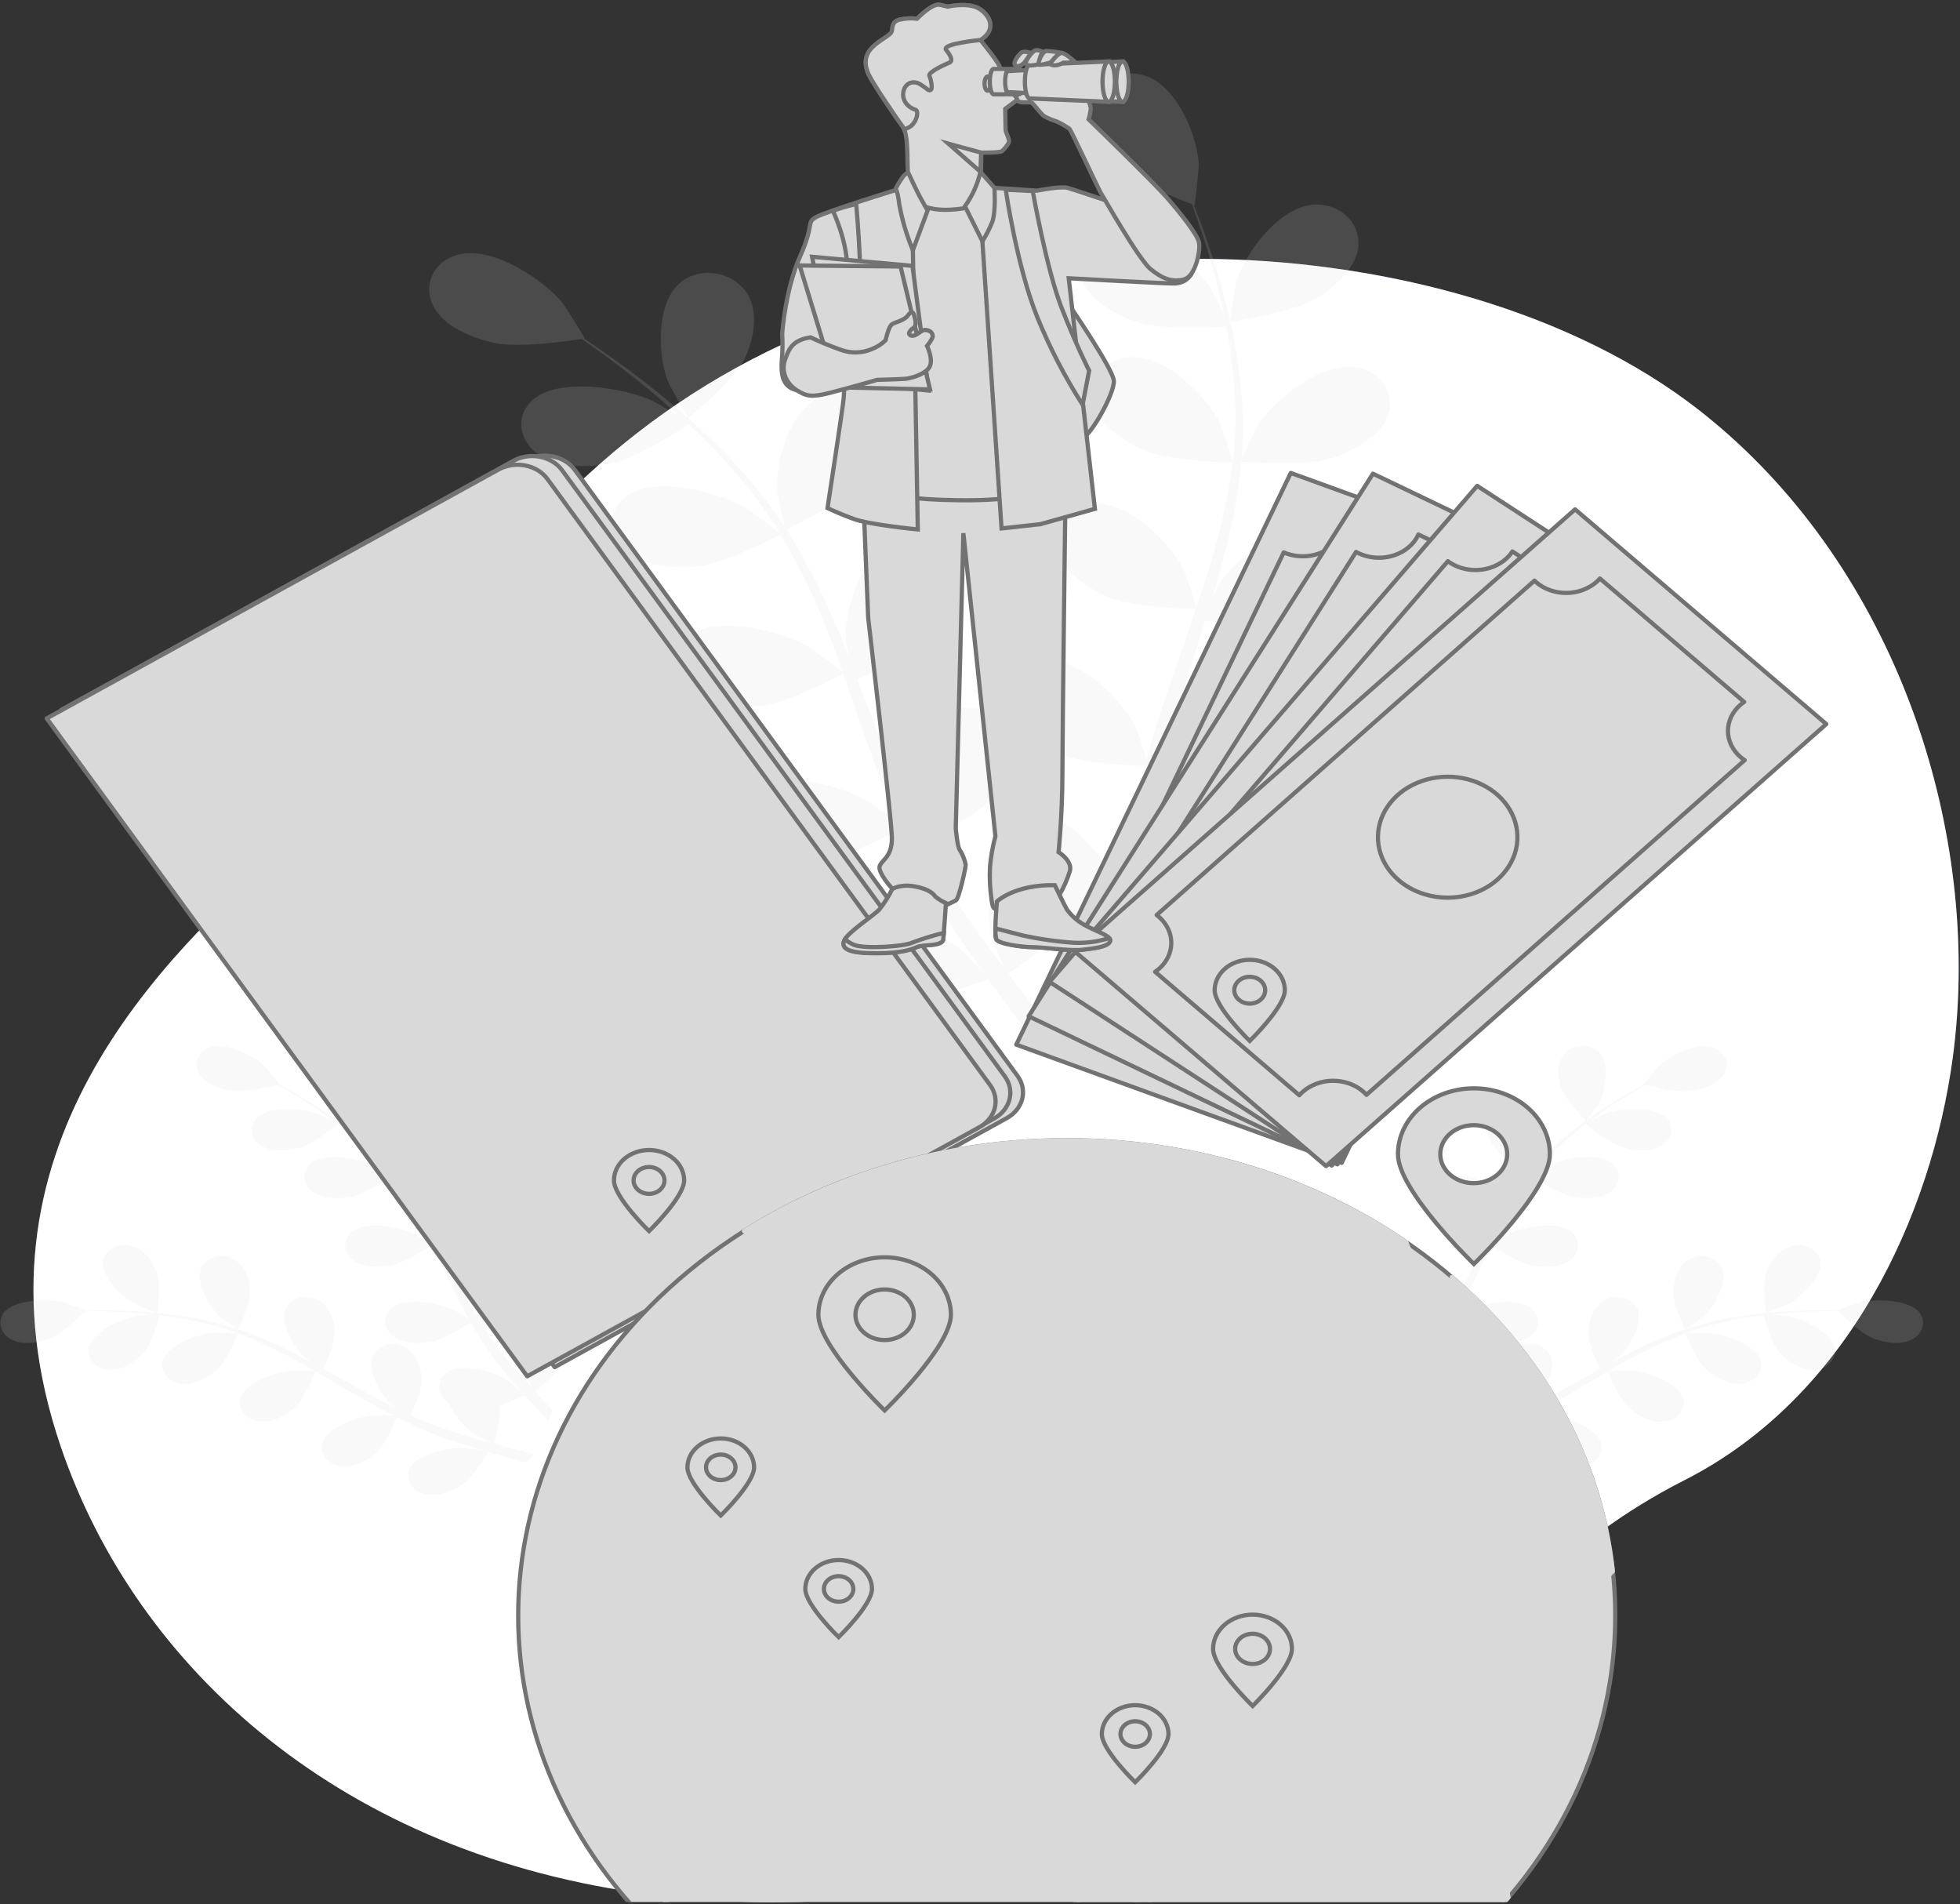 <svg width="699" height="679" viewBox="0 0 699 679" fill="none" xmlns="http://www.w3.org/2000/svg">
<rect x="0" y="0" width="699" height="679" fill="#333333" stroke="none"/>
<g clip-path="url(#clip0_3843_1050)">
<path d="M696.371 377.434C688.769 433.129 659.428 497.901 600.801 527.715C512.237 572.692 519.646 641.852 346.81 671.923C321.596 676.411 295.896 678.519 270.158 678.207C257.563 678.011 244.996 677.119 232.532 675.536C122.668 661.631 48.713 595.447 21.598 515.556C-14.101 410.481 57.174 341.701 104.416 300.245C151.658 258.789 186.236 129.593 355.919 98.854C381.818 94.072 408.268 91.897 434.743 92.373C495.105 93.663 560.95 110.831 606.528 146.701C609.938 149.393 613.266 152.181 616.513 155.065C679.818 211.413 706.723 301.49 696.371 377.434Z" fill="#46709B"/>
<path d="M696.371 377.434C688.769 433.129 659.428 497.901 600.801 527.715C512.237 572.692 519.646 641.852 346.81 671.923C321.596 676.411 295.896 678.519 270.158 678.207C257.563 678.011 244.996 677.119 232.532 675.536C122.668 661.631 48.713 595.447 21.598 515.556C-14.101 410.481 57.174 341.701 104.416 300.245C151.658 258.789 186.236 129.593 355.919 98.854C381.818 94.072 408.268 91.897 434.743 92.373C495.105 93.663 560.95 110.831 606.528 146.701C609.938 149.393 613.266 152.181 616.513 155.065C679.818 211.413 706.723 301.49 696.371 377.434Z" fill="white"/>
<g opacity="0.15">
<path d="M469.356 106.444C461.053 111.438 438.737 114.793 438.72 114.793C438.702 114.793 440.629 101.374 440.874 100.539C443.747 90.87 455.834 73.641 468.726 72.957C477.992 72.472 484.806 79.454 484.491 87.181C484.175 94.907 476.433 102.148 469.356 106.444Z" fill="#D9D9D9"/>
<path d="M407.889 349.789C407.889 350.244 407.889 350.669 407.889 351.125L400.182 355.39C400.182 353.569 400.182 351.732 400.182 349.819C400.182 344.446 400.305 338.693 400.48 332.788C394.086 331.753 387.769 330.389 381.562 328.704C376.465 335.884 361.488 345.842 359.544 347.117C362.889 351.55 366.218 355.815 369.406 359.823C371.613 362.57 373.75 365.197 375.817 367.732L367.426 369.159C365.99 367.337 364.553 365.47 363.082 363.527C359.579 359.049 356.075 354.191 352.485 349.182C350.207 350.017 331.465 356.772 322.006 356.544C313.405 356.347 302.51 354.009 297.22 347.588C291.93 341.167 293.331 332.226 301.406 328.234C312.617 322.678 333.619 331.361 342.115 338.101C342.623 338.495 347.51 343.338 350.54 346.434C349.086 344.385 347.632 342.396 346.161 340.271C343.218 336.066 340.433 331.801 337.403 327.232L333.234 320.401C331.797 318.139 330.606 315.604 329.258 313.175C326.262 307.513 323.565 301.654 320.99 295.703C316.751 297.935 301.529 305.646 292.963 306.572C284.398 307.498 273.257 306.572 266.899 300.971C260.54 295.369 260.365 286.292 267.652 281.237C277.759 274.285 300.04 280.114 309.692 285.654C310.305 285.988 316.698 290.648 320.096 293.244C318.572 289.647 317.049 286.064 315.647 282.391C311.618 271.765 307.922 260.926 304.174 250.118C303.006 246.809 301.838 243.51 300.671 240.221C299.182 241.026 281.402 250.543 271.716 251.576C263.168 252.517 251.992 251.576 245.651 245.974C239.31 240.373 239.117 231.295 246.404 226.241C256.511 219.288 278.792 225.117 288.444 230.658C289.162 231.083 298.306 237.777 300.53 239.584C297.938 232.312 295.275 225.102 292.333 218.089C288.34 208.64 283.641 199.427 278.267 190.507C277.566 190.872 258.999 200.875 249.154 201.938C240.606 202.864 229.431 201.938 223.072 196.336C216.714 190.735 216.538 181.657 223.825 176.603C233.932 169.65 256.213 175.479 265.865 181.02C266.601 181.46 276.375 188.61 278.127 190.128C277.829 189.612 277.566 189.05 277.251 188.61C271.622 179.743 265.098 171.326 257.755 163.457C253.779 159.055 249.68 155.062 245.493 151.313C242.253 153.484 227.329 163.259 218.588 165.066C210.215 166.796 198.987 166.994 191.963 162.03C184.939 157.066 183.607 148.064 190.211 142.402C199.39 134.524 222.266 138.198 232.496 142.797C233.057 143.04 238.382 146.121 242.235 148.414C240.361 146.713 238.452 144.937 236.63 143.344C229.746 137.272 223.037 132.202 217.046 127.693C213.543 125.158 210.46 122.927 207.465 120.862C203.016 121.545 184.991 124.141 176.426 122.289C167.86 120.437 158.016 116.217 154.442 108.916C150.869 101.614 154.442 93.189 163.341 90.791C175.602 87.467 194.012 99.899 200.651 108.02C201.229 108.734 208.726 120.65 208.498 120.695H208.236C211.143 122.623 214.244 124.733 217.589 127.101C223.703 131.503 230.569 136.513 237.611 142.418C245.287 148.701 252.528 155.371 259.296 162.394C266.941 170.212 273.759 178.61 279.668 187.486L279.861 187.82C279.055 184.617 277.181 175.601 277.128 174.887C276.375 164.929 281.665 145.287 293.664 141.158C302.3 138.122 311.286 142.979 313.72 150.417C316.155 157.855 311.548 166.675 306.293 172.625C300.443 179.35 281.945 188.033 280.474 188.731C286.231 197.886 291.275 207.364 295.573 217.102C298.113 222.764 300.478 228.548 302.755 234.362C302.177 231.569 301.669 229.064 301.651 228.715C300.898 218.757 306.188 199.114 318.187 194.985C326.823 191.949 335.809 196.807 338.244 204.245C340.678 211.683 336.072 220.67 330.817 226.62C325.562 232.571 309.954 240.282 305.785 242.331C306.644 244.578 307.537 246.794 308.36 249.041C312.372 259.788 316.33 270.535 320.622 280.918C322.111 284.592 323.74 288.159 325.369 291.741C324.843 289.267 324.441 287.188 324.405 286.854C323.652 276.896 328.942 257.253 340.941 253.124C349.577 250.164 358.563 254.946 360.998 262.384C363.432 269.822 358.843 278.869 353.588 284.819C348.333 290.77 334.32 297.798 329.31 300.166C331.062 303.794 332.813 307.422 334.793 310.792C336.159 313.115 337.298 315.437 338.822 317.714C340.346 319.991 341.729 322.268 343.148 324.469C346.091 328.674 349.086 333.031 352.064 337.068C354.114 339.892 356.128 342.548 358.142 345.235C356.601 341.577 353.746 334.397 353.588 333.759C351.784 325.133 352.55 316.251 355.813 307.953C355.561 306.996 355.415 306.02 355.375 305.039C355.059 297.328 361.908 290.375 371.14 290.907C384.014 291.635 395.996 308.925 398.798 318.61C398.973 319.171 399.972 325.547 400.55 329.57C400.655 327.171 400.708 324.818 400.83 322.344C401.058 317.441 401.426 312.538 401.811 307.27C402.109 304.735 402.407 302.17 402.705 299.589C403.002 297.009 403.563 294.322 403.966 291.666C405.087 285.594 406.558 279.34 408.205 273.131C403.248 272.964 385.643 272.129 377.901 268.805C370.159 265.48 361.418 259.408 359.719 251.667C358.02 243.925 363.625 236.29 372.874 235.606C385.731 234.635 400.62 250.149 405.087 259.348C405.367 259.925 407.714 266.847 408.923 270.657C409.939 266.938 410.937 263.219 412.111 259.5C415.509 248.707 419.328 237.899 423.076 227.091C424.232 223.781 425.336 220.472 426.457 217.148C424.705 217.148 403.685 216.51 395.067 212.776C387.36 209.467 378.584 203.395 376.885 195.638C375.186 187.881 380.791 180.276 390.058 179.578C402.897 178.621 417.786 194.12 422.253 203.334C422.586 204.017 425.949 213.96 426.667 216.556C429.12 209.254 431.502 201.968 433.499 194.712C436.266 184.915 438.29 174.971 439.559 164.944C438.736 164.944 416.788 164.383 408.03 160.557C400.305 157.248 391.546 151.176 389.847 143.419C388.148 135.663 393.736 128.057 403.002 127.359C415.859 126.403 430.731 141.901 435.198 151.116C435.566 151.829 439.174 162.546 439.665 164.535C439.665 163.958 439.875 163.351 439.945 162.774C440.905 152.668 440.823 142.508 439.7 132.414C439.174 126.843 438.298 121.545 437.317 116.415C433.236 116.673 414.546 117.69 406.12 115.018C398.028 112.468 388.604 107.261 385.889 99.717C383.174 92.172 387.815 84.066 396.924 82.503C409.589 80.317 426.334 94.313 431.957 103.041C432.255 103.512 434.742 108.627 436.494 112.392C436.004 110.069 435.566 107.671 435.058 105.47C433.148 97.182 430.819 89.683 428.682 83.064C427.438 79.3 426.229 75.93 425.056 72.773C420.887 71.255 404.211 64.773 398.255 59.111C392.3 53.449 386.782 45.206 388.429 37.434C390.075 29.662 398.431 24.47 407.364 26.687C419.766 29.814 427.175 48.925 427.525 58.913C427.525 59.764 426.212 73.304 426.002 73.228L425.739 73.137C426.947 76.173 428.191 79.376 429.47 82.943C431.765 89.531 434.287 97 436.476 105.303C438.88 114.211 440.681 123.233 441.872 132.323C443.252 142.503 443.586 152.77 442.87 163.001V163.366C444.254 160.33 448.423 151.89 448.826 151.222C454.536 142.554 471.457 128.71 484.087 131.002C493.178 132.657 497.627 140.945 494.929 148.323C492.232 155.7 482.668 160.952 474.505 163.502C465.344 166.295 444.376 164.702 442.712 164.565C441.687 174.961 439.862 185.286 437.247 195.471C435.758 201.406 434.059 207.357 432.255 213.292C433.551 210.681 434.725 208.359 434.917 208.055C440.628 199.387 457.549 185.528 470.178 187.836C479.287 189.49 483.719 197.778 481.021 205.141C478.324 212.503 468.759 217.785 460.597 220.32C452.434 222.855 434.462 221.838 429.715 221.459C429.014 223.736 428.314 226.013 427.596 228.275C424.092 239.174 420.589 250.027 417.471 260.775C416.385 264.554 415.474 268.365 414.546 272.068C415.684 269.761 416.665 267.818 416.858 267.514C422.568 258.847 439.489 245.003 452.119 247.295C461.21 248.95 465.659 257.238 462.962 264.615C460.264 271.992 450.7 277.245 442.537 279.795C434.374 282.345 418.137 281.313 412.514 280.979C411.691 284.865 410.867 288.751 410.272 292.531C409.939 295.127 409.396 297.601 409.238 300.227C409.081 302.853 408.765 305.388 408.538 307.923C408.31 312.841 408.03 317.896 407.942 322.693C407.942 326.033 407.837 329.205 407.819 332.408C408.853 328.628 411.06 321.266 411.323 320.674C415.457 311.354 429.768 295.445 442.642 296.053C451.926 296.493 457.759 304.113 456.375 311.748C454.991 319.384 446.426 325.85 438.859 329.372C430.503 333.243 410.324 334.457 407.802 334.594C407.644 339.77 407.679 344.932 407.889 349.789Z" fill="#D9D9D9"/>
<path d="M245.546 149.039C245.37 149.176 238.539 136.895 238.259 136.106C234.493 126.679 233.617 106.52 243.934 99.796C251.361 94.953 261.451 97.519 266.11 104.137C270.769 110.755 268.965 120.486 265.777 127.423C262.029 135.544 245.563 149.024 245.546 149.039Z" fill="#D9D9D9"/>
</g>
<g opacity="0.15">
<path d="M129.255 387.681C127.819 392.022 120.181 399.688 120.181 399.703C120.181 399.719 115.89 393.798 115.662 393.404C113.157 388.728 111.493 378.436 116.363 374.505C117.197 373.876 118.175 373.406 119.233 373.125C120.291 372.844 121.404 372.759 122.503 372.874C123.601 372.99 124.658 373.305 125.607 373.798C126.556 374.29 127.375 374.95 128.011 375.734C130.831 378.983 130.464 383.977 129.255 387.681Z" fill="#D9D9D9"/>
<path d="M196.518 502.194L197.026 502.71L195.589 506.596L193.487 504.379C191.455 502.239 189.336 499.917 187.181 497.503C184.237 498.9 181.202 500.147 178.09 501.237C178.773 505.548 176.549 513.761 176.251 514.808C179.264 515.628 182.189 516.402 185.009 517.085C186.936 517.571 188.775 518.011 190.562 518.421L187.742 521.457L183.888 520.44C180.823 519.62 177.582 518.694 174.254 517.707C173.658 518.694 168.736 526.694 164.883 529.29C161.379 531.642 156.124 533.843 151.605 532.735C150.53 532.515 149.52 532.101 148.641 531.52C147.762 530.94 147.034 530.206 146.504 529.365C145.973 528.525 145.653 527.598 145.563 526.643C145.473 525.689 145.616 524.728 145.982 523.825C148.347 518.436 159.995 515.946 165.934 516.235C166.284 516.235 170.068 516.797 172.432 517.176C171.083 516.766 169.752 516.387 168.368 515.946C165.618 515.112 162.886 514.201 159.96 513.229L155.721 511.711C154.285 511.226 152.849 510.558 151.412 509.966C148.084 508.554 144.791 506.93 141.516 505.336C140.657 507.431 137.504 514.808 134.509 517.616C131.514 520.424 126.661 523.218 122.002 522.762C120.9 522.687 119.829 522.412 118.858 521.954C117.887 521.497 117.038 520.868 116.366 520.108C115.694 519.348 115.213 518.474 114.956 517.542C114.699 516.611 114.67 515.643 114.873 514.702C116.274 509.07 127.362 505.078 133.283 504.577C133.651 504.577 137.942 504.577 140.289 504.653C138.327 503.651 136.366 502.664 134.421 501.617C128.816 498.581 123.246 495.256 117.675 492.008C115.924 491.006 114.172 490.035 112.543 488.972C112.245 489.716 108.707 498.566 105.274 501.708C102.226 504.501 97.426 507.309 92.767 506.854C91.665 506.778 90.594 506.503 89.623 506.046C88.652 505.589 87.803 504.96 87.131 504.2C86.459 503.439 85.978 502.565 85.721 501.634C85.464 500.703 85.435 499.735 85.638 498.793C87.039 493.162 98.127 489.169 104.048 488.668C104.485 488.668 110.669 488.668 112.228 488.79C108.462 486.634 104.678 484.509 100.86 482.551C95.709 479.871 90.361 477.488 84.849 475.416C84.727 475.765 81.083 485.025 77.562 488.228C74.497 491.021 69.715 493.845 65.038 493.389C63.936 493.312 62.865 493.035 61.895 492.576C60.925 492.117 60.077 491.486 59.406 490.725C58.735 489.963 58.257 489.088 58.002 488.155C57.747 487.223 57.721 486.255 57.926 485.314C59.328 479.682 70.416 475.69 76.319 475.189C76.792 475.189 83.431 475.189 84.639 475.325C84.324 475.219 83.991 475.067 83.676 474.946C78.096 472.978 72.32 471.454 66.422 470.392C63.164 469.769 60.028 469.329 56.963 468.965C56.49 470.741 54.213 478.877 51.41 482.065C48.608 485.253 44.316 488.395 39.622 488.38C38.518 488.41 37.419 488.239 36.396 487.877C35.374 487.515 34.451 486.97 33.688 486.279C32.924 485.587 32.337 484.764 31.965 483.863C31.593 482.961 31.445 482.002 31.529 481.048C32.212 475.31 42.722 470.286 48.538 469.223C48.853 469.223 52.146 468.889 54.546 468.707C53.144 468.57 51.726 468.388 50.394 468.267C45.385 467.826 40.76 467.675 36.679 467.584C34.349 467.584 32.247 467.584 30.285 467.584C28.761 469.102 22.543 475.249 18.444 476.934C14.345 478.619 8.792 479.712 4.624 477.83C3.626 477.417 2.74 476.826 2.023 476.097C1.306 475.367 0.775 474.514 0.464 473.595C0.154 472.675 0.07 471.709 0.219 470.76C0.369 469.81 0.747 468.899 1.33 468.084C4.991 463.272 16.99 463.014 22.718 464.396C23.209 464.502 30.706 467.143 30.636 467.219L30.53 467.31C32.422 467.31 34.454 467.219 36.679 467.219C40.778 467.219 45.437 467.295 50.447 467.659C55.878 467.997 61.282 468.605 66.632 469.481C72.603 470.445 78.465 471.862 84.149 473.716L84.359 473.792C82.835 472.745 78.684 469.678 78.386 469.42C74.322 465.656 69.032 456.32 72.255 451.205C72.821 450.381 73.58 449.669 74.483 449.116C75.386 448.562 76.414 448.179 77.499 447.992C78.584 447.805 79.702 447.817 80.781 448.027C81.86 448.238 82.876 448.643 83.763 449.216C87.617 451.538 89.018 456.396 89.246 460.237C89.439 464.578 85.34 473.276 85.007 473.898C90.762 475.913 96.351 478.266 101.735 480.942C104.888 482.46 108.006 484.114 111.107 485.784C109.828 484.843 108.689 483.978 108.549 483.841C104.485 480.092 99.178 470.756 102.419 465.716C102.981 464.891 103.737 464.178 104.639 463.623C105.54 463.069 106.567 462.685 107.651 462.497C108.736 462.31 109.853 462.322 110.932 462.534C112.01 462.746 113.025 463.153 113.909 463.728C117.763 466.05 119.164 470.908 119.392 474.748C119.62 478.589 116.257 486.133 115.346 488.107L118.849 490.05C124.507 493.192 130.147 496.365 135.788 499.325C137.767 500.357 139.764 501.328 141.761 502.361C140.622 501.51 139.676 500.843 139.536 500.676C135.472 496.911 130.182 487.575 133.405 482.536C133.969 481.712 134.727 481.001 135.629 480.448C136.53 479.894 137.556 479.512 138.64 479.324C139.723 479.137 140.84 479.149 141.918 479.359C142.996 479.57 144.011 479.975 144.896 480.547C148.75 482.87 150.151 487.727 150.396 491.568C150.642 495.408 147.559 502.194 146.49 504.577C148.575 505.518 150.659 506.459 152.709 507.294C154.145 507.825 155.459 508.432 156.93 508.903L161.204 510.421C163.954 511.271 166.792 512.152 169.507 512.926C171.399 513.472 173.203 513.958 175.007 514.444C173.028 513.427 169.174 511.408 168.876 511.15C164.888 508.221 161.835 504.452 160.013 500.205C159.546 499.901 159.117 499.555 158.734 499.173C157.974 498.477 157.393 497.65 157.027 496.747C156.662 495.843 156.521 494.882 156.613 493.928C156.706 492.973 157.03 492.046 157.565 491.208C158.099 490.37 158.832 489.639 159.715 489.063C165.11 485.708 176.426 489.2 181.191 492.266C181.471 492.448 184.273 494.71 186.025 496.152C185.149 495.165 184.273 494.224 183.398 493.192C181.646 491.173 179.894 489.109 178.143 486.907L175.603 483.583C174.727 482.505 173.956 481.245 173.115 480.077C171.241 477.299 169.489 474.414 167.86 471.485C165.829 472.821 158.489 477.466 154.145 478.331C149.801 479.196 144.038 479.257 140.429 476.646C139.558 476.057 138.84 475.316 138.321 474.471C137.802 473.625 137.494 472.695 137.418 471.739C137.342 470.784 137.5 469.826 137.879 468.927C138.259 468.027 138.854 467.208 139.624 466.521C144.388 462.483 156.159 464.457 161.414 466.87C161.747 467.022 165.303 469.117 167.212 470.286C166.231 468.525 165.215 466.749 164.287 464.927C161.572 459.675 159.032 454.301 156.422 448.897C155.634 447.258 154.828 445.618 154.022 443.979C153.304 444.465 144.721 450.157 139.869 451.129C135.542 451.994 129.744 452.055 126.153 449.444C125.283 448.853 124.565 448.111 124.046 447.265C123.527 446.419 123.218 445.488 123.141 444.532C123.063 443.576 123.218 442.617 123.595 441.717C123.972 440.816 124.563 439.994 125.33 439.304C130.095 435.281 141.883 437.254 147.138 439.653C147.541 439.835 152.639 442.856 153.882 443.675C152.131 440.078 150.379 436.495 148.364 433.049C145.789 428.361 142.863 423.822 139.606 419.464C139.256 419.691 130.34 425.657 125.348 426.659C121.021 427.524 115.241 427.585 111.632 424.974C110.76 424.384 110.042 423.641 109.523 422.794C109.004 421.948 108.696 421.016 108.62 420.059C108.544 419.103 108.701 418.143 109.081 417.243C109.462 416.343 110.056 415.522 110.826 414.834C115.591 410.811 127.38 412.784 132.635 415.183C133.037 415.38 138.52 418.629 139.466 419.281C139.273 419.023 139.116 418.75 138.923 418.492C135.496 414.203 131.639 410.185 127.397 406.485C125.085 404.405 122.738 402.538 120.391 400.777C118.867 402.037 111.79 407.73 107.428 409.05C103.067 410.371 97.496 410.932 93.573 408.686C92.633 408.181 91.827 407.51 91.205 406.718C90.584 405.925 90.161 405.029 89.965 404.086C89.768 403.143 89.802 402.175 90.065 401.244C90.327 400.313 90.812 399.44 91.488 398.682C95.71 394.235 107.673 395.07 113.209 396.967C113.507 397.058 116.432 398.485 118.464 399.411C117.395 398.622 116.327 397.787 115.276 397.058C111.387 394.295 107.638 391.958 104.293 389.924C102.383 388.77 100.614 387.768 99.038 386.888C96.778 387.434 87.705 389.59 83.273 389.028C78.841 388.466 73.446 386.736 71.186 383.169C70.616 382.345 70.254 381.427 70.123 380.473C69.991 379.52 70.095 378.553 70.425 377.637C70.757 376.721 71.308 375.876 72.043 375.157C72.778 374.439 73.68 373.863 74.69 373.469C80.803 371.207 90.98 376.717 94.886 380.603C95.219 380.937 99.791 386.675 99.668 386.675H99.546C101.157 387.54 102.874 388.482 104.801 389.544C108.199 391.517 112.018 393.779 115.994 396.481C120.282 399.362 124.376 402.454 128.255 405.741C132.643 409.409 136.647 413.407 140.219 417.688L140.342 417.854C139.729 416.245 138.222 411.783 138.152 411.342C137.154 406.257 138.678 395.95 144.581 393.294C145.575 392.872 146.66 392.637 147.766 392.604C148.872 392.571 149.973 392.741 150.998 393.102C152.023 393.463 152.948 394.007 153.714 394.7C154.48 395.392 155.068 396.216 155.441 397.119C157.193 400.899 155.301 405.65 153.006 408.944C150.396 412.648 141.445 417.946 140.745 418.371C144.254 422.809 147.419 427.444 150.221 432.245C151.868 435.038 153.427 437.892 154.951 440.761C154.478 439.364 154.075 438.104 154.04 437.922C153.041 432.837 154.565 422.53 160.468 419.873C161.462 419.452 162.548 419.217 163.653 419.184C164.759 419.151 165.86 419.321 166.885 419.682C167.91 420.043 168.836 420.587 169.602 421.279C170.367 421.972 170.956 422.796 171.329 423.699C173.08 427.478 171.189 432.23 168.876 435.524C166.564 438.818 159.015 443.508 157 444.723C157.561 445.831 158.156 446.924 158.752 448.047C161.467 453.375 164.147 458.673 166.967 463.864C167.966 465.686 169.017 467.447 170.068 469.208C169.647 467.963 169.314 466.9 169.279 466.733C168.281 461.663 169.805 451.341 175.708 448.685C176.703 448.266 177.789 448.034 178.895 448.003C180.001 447.972 181.102 448.144 182.126 448.506C183.151 448.868 184.076 449.413 184.841 450.106C185.606 450.798 186.195 451.623 186.568 452.525C188.32 456.305 186.428 461.041 184.116 464.335C181.804 467.629 174.99 471.925 172.607 473.322C173.728 475.098 174.867 476.874 176.111 478.559C176.952 479.682 177.687 480.82 178.598 481.913C179.509 483.006 180.35 484.099 181.226 485.192C182.977 487.211 184.729 489.306 186.568 491.264C187.794 492.615 188.985 493.89 190.177 495.165C189.161 493.374 187.269 489.807 187.146 489.488C185.289 484.615 184.992 474.217 190.352 470.802C191.263 470.26 192.296 469.89 193.382 469.716C194.469 469.542 195.586 469.567 196.66 469.79C197.735 470.013 198.744 470.429 199.621 471.012C200.499 471.594 201.226 472.329 201.755 473.17C204.137 476.676 203.104 481.625 201.405 485.177C199.53 489.078 191.946 495.287 191 496.046C192.664 498.247 194.626 500.296 196.518 502.194Z" fill="#D9D9D9"/>
<path d="M56.07 468.088C56.07 468.195 48.731 465.235 48.293 465.052C43.231 462.366 35.278 454.563 36.855 448.962C37.144 448.033 37.657 447.168 38.359 446.424C39.062 445.679 39.938 445.072 40.931 444.641C41.923 444.211 43.01 443.968 44.119 443.928C45.228 443.888 46.334 444.051 47.365 444.408C51.796 445.759 54.687 450.115 56.018 453.774C57.559 458.039 56.07 468.088 56.07 468.088Z" fill="#D9D9D9"/>
</g>
<g opacity="0.15">
<path d="M556.62 387.68C558.039 392.021 565.676 399.687 565.694 399.702C565.711 399.718 569.986 393.798 570.213 393.403C572.718 388.727 574.382 378.436 569.495 374.504C568.662 373.875 567.686 373.405 566.629 373.124C565.573 372.844 564.46 372.759 563.364 372.874C562.267 372.99 561.211 373.305 560.263 373.797C559.316 374.29 558.498 374.95 557.864 375.734C555.026 378.982 555.394 383.976 556.62 387.68Z" fill="#D9D9D9"/>
<path d="M489.358 502.194L488.85 502.71L490.287 506.596L492.389 504.379C494.421 502.239 496.54 499.917 498.695 497.503C501.637 498.903 504.672 500.15 507.786 501.237C507.103 505.548 509.327 513.761 509.625 514.808C506.612 515.628 503.669 516.402 500.867 517.085C498.957 517.571 497.118 518.011 495.331 518.421L498.152 521.457L502.005 520.44C505.053 519.62 508.311 518.694 511.639 517.707C512.235 518.694 517.14 526.694 521.011 529.29C524.514 531.642 529.769 533.843 534.288 532.735C535.364 532.515 536.374 532.101 537.252 531.52C538.131 530.94 538.86 530.206 539.39 529.365C539.92 528.525 540.24 527.598 540.33 526.643C540.42 525.689 540.277 524.728 539.911 523.825C537.529 518.436 525.898 515.946 519.942 516.235C519.592 516.235 515.826 516.797 513.444 517.176C514.81 516.766 516.124 516.387 517.525 515.946C520.275 515.112 523.008 514.201 525.933 513.229L530.172 511.711C531.591 511.226 533.027 510.558 534.481 509.966C537.809 508.554 541.102 506.93 544.36 505.336C545.219 507.431 548.389 514.808 551.454 517.616C554.52 520.424 559.302 523.218 563.961 522.762C565.063 522.687 566.134 522.412 567.105 521.954C568.076 521.497 568.925 520.868 569.598 520.108C570.27 519.348 570.75 518.474 571.007 517.542C571.265 516.611 571.293 515.643 571.091 514.702C569.672 509.07 558.601 505.078 552.681 504.577C552.313 504.577 548.021 504.577 545.674 504.653C547.618 503.651 549.58 502.664 551.525 501.617C557.147 498.581 562.718 495.256 568.288 492.008C570.04 491.006 571.704 490.035 573.42 488.972C573.718 489.716 577.239 498.566 580.69 501.708C583.738 504.501 588.537 507.309 593.197 506.854C594.298 506.778 595.369 506.503 596.34 506.046C597.311 505.589 598.16 504.96 598.833 504.2C599.505 503.439 599.985 502.565 600.242 501.634C600.5 500.703 600.528 499.735 600.326 498.793C598.907 493.162 587.836 489.169 581.916 488.668C581.478 488.668 575.295 488.668 573.736 488.79C577.502 486.634 581.285 484.509 585.104 482.551C590.251 479.875 595.593 477.491 601.096 475.416C601.237 475.765 604.88 485.025 608.401 488.228C611.466 491.021 616.248 493.845 620.908 493.389C622.011 493.314 623.084 493.039 624.056 492.58C625.029 492.122 625.879 491.492 626.551 490.73C627.224 489.968 627.704 489.092 627.96 488.159C628.216 487.226 628.242 486.256 628.037 485.314C626.636 479.682 615.548 475.69 609.627 475.189C609.172 475.189 602.533 475.189 601.324 475.325C601.639 475.219 601.955 475.067 602.288 474.946C607.868 472.978 613.643 471.454 619.541 470.392C622.782 469.769 625.935 469.329 629 468.965C629.473 470.741 631.75 478.877 634.553 482.065C637.356 485.253 641.56 488.395 646.342 488.38C647.445 488.408 648.543 488.235 649.564 487.872C650.585 487.509 651.507 486.965 652.27 486.274C653.033 485.582 653.619 484.76 653.992 483.86C654.365 482.96 654.516 482.002 654.434 481.048C653.751 475.31 643.241 470.286 637.426 469.223C637.111 469.223 633.817 468.889 631.418 468.707C632.819 468.57 634.238 468.388 635.569 468.267C640.579 467.826 645.186 467.675 649.285 467.584C651.614 467.584 653.716 467.584 655.678 467.584C657.202 469.102 663.403 475.249 667.519 476.934C671.636 478.619 677.171 479.712 681.34 477.83C682.336 477.416 683.221 476.824 683.936 476.094C684.65 475.363 685.18 474.511 685.489 473.591C685.798 472.672 685.88 471.706 685.729 470.757C685.579 469.808 685.199 468.898 684.615 468.084C680.972 463.272 668.973 463.014 663.245 464.396C662.737 464.502 655.258 467.143 655.328 467.219L655.415 467.31C653.524 467.31 651.492 467.219 649.285 467.219C645.186 467.219 640.526 467.295 635.517 467.659C630.085 467.996 624.681 468.604 619.331 469.481C613.331 470.443 607.441 471.86 601.727 473.716L601.534 473.792C603.058 472.745 607.21 469.678 607.508 469.42C611.554 465.656 616.861 456.32 613.621 451.205C613.059 450.379 612.302 449.666 611.401 449.111C610.499 448.557 609.472 448.173 608.388 447.985C607.304 447.798 606.186 447.81 605.108 448.022C604.029 448.234 603.015 448.641 602.13 449.216C598.276 451.538 596.875 456.396 596.647 460.237C596.455 464.578 600.553 473.276 600.886 473.898C595.127 475.915 589.532 478.269 584.14 480.942C581.005 482.46 577.887 484.114 574.769 485.784C576.065 484.843 577.204 483.978 577.344 483.841C581.408 480.092 586.698 470.756 583.475 465.716C582.913 464.891 582.156 464.178 581.254 463.623C580.353 463.069 579.326 462.685 578.242 462.497C577.158 462.31 576.04 462.322 574.962 462.534C573.883 462.746 572.869 463.153 571.984 463.728C568.13 466.05 566.729 470.908 566.501 474.748C566.274 478.589 569.637 486.133 570.548 488.107L567.044 490.05C561.386 493.192 555.764 496.365 550.123 499.325C548.144 500.357 546.147 501.328 544.15 502.361C545.289 501.51 546.235 500.843 546.375 500.676C550.439 496.911 555.729 487.575 552.506 482.536C551.94 481.712 551.181 481 550.277 480.447C549.374 479.893 548.347 479.511 547.262 479.323C546.177 479.136 545.059 479.148 543.979 479.359C542.9 479.569 541.884 479.974 540.997 480.547C537.143 482.87 535.742 487.727 535.514 491.568C535.287 495.408 538.352 502.194 539.421 504.577C537.336 505.518 535.252 506.459 533.185 507.294C531.766 507.825 530.435 508.432 528.981 508.903L524.707 510.421C521.939 511.271 519.119 512.152 516.404 512.926C514.512 513.472 512.708 513.958 510.904 514.444C512.883 513.427 516.737 511.408 517.034 511.15C521.023 508.221 524.075 504.452 525.898 500.205C526.361 499.897 526.789 499.551 527.177 499.173C527.934 498.476 528.513 497.649 528.877 496.745C529.241 495.842 529.382 494.882 529.289 493.928C529.196 492.974 528.873 492.048 528.34 491.21C527.807 490.372 527.077 489.64 526.196 489.063C520.783 485.708 509.485 489.2 504.72 492.266C504.423 492.448 501.637 494.71 499.886 496.152C500.762 495.165 501.637 494.224 502.513 493.192C504.265 491.173 506.017 489.109 507.768 486.907L510.308 483.583C511.184 482.505 511.955 481.245 512.795 480.077C514.67 477.299 516.404 474.414 518.05 471.485C520.1 472.821 527.439 477.466 531.783 478.331C536.128 479.196 541.89 479.257 545.499 476.646C546.37 476.057 547.089 475.316 547.608 474.471C548.126 473.625 548.434 472.695 548.51 471.739C548.586 470.784 548.429 469.826 548.049 468.927C547.669 468.027 547.075 467.208 546.305 466.521C541.54 462.483 529.751 464.457 524.497 466.87C524.181 467.022 520.625 469.117 518.699 470.286C519.697 468.525 520.713 466.749 521.641 464.927C524.356 459.675 526.896 454.301 529.489 448.897C530.277 447.258 531.083 445.618 531.889 443.979C532.624 444.465 541.19 450.157 546.059 451.129C550.386 451.994 556.166 452.055 559.775 449.444C560.647 448.854 561.366 448.111 561.885 447.264C562.403 446.418 562.711 445.486 562.787 444.529C562.863 443.573 562.706 442.613 562.326 441.713C561.946 440.813 561.351 439.992 560.581 439.304C555.816 435.281 544.045 437.254 538.79 439.653C538.387 439.835 533.29 442.856 532.046 443.675C533.798 440.078 535.549 436.495 537.546 433.049C540.129 428.364 543.054 423.826 546.305 419.464C546.637 419.691 555.571 425.657 560.546 426.659C564.872 427.524 570.67 427.585 574.261 424.974C575.133 424.384 575.852 423.641 576.371 422.794C576.89 421.948 577.197 421.016 577.273 420.059C577.349 419.103 577.192 418.143 576.812 417.243C576.432 416.343 575.837 415.522 575.067 414.834C570.32 410.811 558.531 412.784 553.276 415.183C552.856 415.38 547.373 418.629 546.445 419.281C546.62 419.023 546.795 418.75 546.988 418.492C550.414 414.203 554.271 410.185 558.514 406.485C560.826 404.405 563.173 402.538 565.52 400.777C567.044 402.037 574.121 407.73 578.483 409.05C582.844 410.371 588.414 410.932 592.338 408.686C593.278 408.181 594.084 407.51 594.706 406.718C595.327 405.925 595.75 405.029 595.946 404.086C596.143 403.143 596.109 402.175 595.846 401.244C595.584 400.313 595.099 399.44 594.423 398.682C590.201 394.235 578.237 395.07 572.702 396.967C572.404 397.058 569.479 398.485 567.447 399.411C568.498 398.622 569.584 397.787 570.618 397.058C574.506 394.295 578.272 391.958 581.618 389.924C583.527 388.77 585.297 387.768 586.873 386.888C589.115 387.434 598.206 389.59 602.638 389.028C607.07 388.466 612.447 386.736 614.724 383.169C615.289 382.344 615.647 381.426 615.775 380.474C615.904 379.522 615.799 378.557 615.469 377.642C615.138 376.727 614.589 375.882 613.857 375.163C613.126 374.444 612.227 373.867 611.221 373.469C605.09 371.207 594.931 376.717 591.024 380.603C590.692 380.937 586.12 386.675 586.225 386.675H586.365C584.754 387.54 583.037 388.482 581.11 389.544C577.712 391.517 573.876 393.779 569.917 396.481C565.629 399.362 561.535 402.454 557.655 405.741C553.268 409.409 549.264 413.407 545.692 417.688L545.569 417.854C546.165 416.245 547.688 411.783 547.759 411.342C548.739 406.257 547.216 395.95 541.312 393.294C540.32 392.872 539.236 392.638 538.131 392.605C537.027 392.572 535.927 392.742 534.903 393.103C533.879 393.464 532.955 394.008 532.191 394.7C531.427 395.393 530.841 396.217 530.47 397.119C528.718 400.899 530.61 405.65 532.904 408.944C535.497 412.648 544.465 417.946 545.166 418.371C541.651 422.805 538.485 427.441 535.69 432.245C534.043 435.038 532.484 437.892 530.96 440.761C531.433 439.364 531.836 438.104 531.871 437.922C532.869 432.837 531.345 422.53 525.442 419.873C524.448 419.452 523.363 419.217 522.257 419.184C521.152 419.151 520.05 419.321 519.025 419.682C518 420.043 517.075 420.587 516.309 421.279C515.544 421.972 514.955 422.796 514.582 423.699C512.83 427.478 514.722 432.23 517.017 435.524C519.312 438.818 526.896 443.508 528.911 444.723C528.333 445.831 527.755 446.924 527.159 448.047C524.444 453.375 521.746 458.673 518.944 463.864C517.945 465.686 516.894 467.447 515.843 469.208C516.264 467.963 516.597 466.9 516.632 466.733C517.63 461.663 516.106 451.341 510.185 448.685C509.191 448.269 508.106 448.039 507.003 448.009C505.899 447.98 504.8 448.152 503.778 448.514C502.756 448.876 501.832 449.42 501.068 450.111C500.304 450.802 499.716 451.625 499.343 452.525C497.591 456.305 499.483 461.041 501.778 464.335C504.072 467.629 510.921 471.925 513.303 473.322C512.165 475.098 511.044 476.874 509.8 478.559C508.942 479.682 508.224 480.82 507.313 481.913L504.668 485.192C502.916 487.211 501.164 489.306 499.413 491.264C498.187 492.615 496.996 493.89 495.804 495.165C496.803 493.374 498.712 489.807 498.817 489.488C500.692 484.615 500.989 474.217 495.629 470.802C494.718 470.26 493.685 469.89 492.599 469.716C491.512 469.542 490.395 469.567 489.32 469.79C488.246 470.013 487.237 470.429 486.359 471.012C485.482 471.594 484.755 472.329 484.226 473.17C481.844 476.676 482.877 481.625 484.576 485.177C486.433 489.078 494.035 495.287 494.981 496.046C493.212 498.247 491.25 500.296 489.358 502.194Z" fill="#D9D9D9"/>
<path d="M629.806 468.088C629.806 468.195 637.145 465.235 637.583 465.052C642.645 462.366 650.598 454.563 649.021 448.962C648.732 448.033 648.219 447.168 647.517 446.424C646.814 445.679 645.938 445.072 644.945 444.641C643.953 444.211 642.866 443.968 641.757 443.928C640.648 443.888 639.542 444.051 638.511 444.408C634.08 445.759 631.189 450.115 629.858 453.774C628.317 458.039 629.806 468.088 629.806 468.088Z" fill="#D9D9D9"/>
</g>
<path d="M478.483 414.622L362.436 372.467L460.336 168.633L576.383 210.787L478.483 414.622Z" fill="#D9D9D9" stroke="#727272" stroke-width="1.505" stroke-linecap="round" stroke-linejoin="round"/>
<path d="M553.085 231.598C551.094 230.883 549.301 229.808 547.829 228.443C546.356 227.079 545.237 225.458 544.547 223.688C543.857 221.918 543.612 220.041 543.827 218.182C544.043 216.324 544.715 214.527 545.799 212.911L479.236 188.715C479.065 189.231 478.86 189.737 478.622 190.233C477.856 191.836 476.731 193.292 475.312 194.517C473.894 195.741 472.209 196.711 470.356 197.368C468.503 198.026 466.518 198.359 464.515 198.348C462.513 198.338 460.532 197.984 458.689 197.307C458.391 197.2 458.111 197.064 457.83 196.942L383.98 351.078C384.278 351.169 384.576 351.245 384.856 351.351C386.858 352.055 388.661 353.126 390.142 354.489C391.622 355.852 392.746 357.476 393.436 359.25C394.126 361.024 394.367 362.906 394.14 364.768C393.914 366.63 393.227 368.427 392.126 370.038L458.776 394.234C458.937 393.718 459.136 393.211 459.372 392.716C460.143 391.123 461.27 389.676 462.687 388.46C464.103 387.243 465.783 386.28 467.629 385.626C469.475 384.972 471.452 384.64 473.446 384.648C475.441 384.656 477.414 385.004 479.253 385.673C479.831 385.886 480.392 386.144 481.005 386.402L554.925 232.144C554.296 232.004 553.681 231.821 553.085 231.598ZM458.689 311.656C454.152 310.008 450.282 307.23 447.567 303.676C444.852 300.121 443.414 295.949 443.436 291.686C443.457 287.423 444.936 283.262 447.686 279.727C450.436 276.193 454.333 273.445 458.886 271.83C463.438 270.215 468.441 269.806 473.261 270.655C478.081 271.503 482.503 273.571 485.968 276.598C489.432 279.624 491.783 283.472 492.723 287.657C493.664 291.841 493.152 296.172 491.252 300.104C489.992 302.718 488.149 305.09 485.83 307.085C483.51 309.08 480.759 310.66 477.735 311.733C474.71 312.806 471.471 313.351 468.203 313.338C464.935 313.325 461.702 312.753 458.689 311.656Z" fill="#D9D9D9" stroke="#727272" stroke-width="1.505" stroke-linecap="round" stroke-linejoin="round"/>
<path d="M476.958 415.142L366.849 362.346L489.64 168.895L599.731 221.675L476.958 415.142Z" fill="#D9D9D9" stroke="#727272" stroke-width="1.505" stroke-linecap="round" stroke-linejoin="round"/>
<path d="M573.983 240.174C572.237 239.339 570.698 238.214 569.454 236.863C568.21 235.512 567.286 233.961 566.735 232.3C566.183 230.639 566.015 228.901 566.24 227.183C566.465 225.466 567.078 223.804 568.045 222.292C568.363 221.822 568.707 221.366 569.078 220.926L505.843 190.566C505.614 191.085 505.351 191.592 505.055 192.084C503.103 195.135 499.832 197.389 495.963 198.351C492.094 199.313 487.942 198.904 484.421 197.215C484.142 197.088 483.873 196.946 483.615 196.79L390.952 343.093C391.239 343.197 391.52 343.314 391.793 343.442C395.316 345.132 397.92 347.965 399.034 351.318C400.148 354.671 399.679 358.27 397.731 361.324C397.421 361.799 397.076 362.255 396.698 362.69L459.915 393.05C460.149 392.531 460.418 392.024 460.721 391.532C461.684 390.019 462.983 388.685 464.542 387.607C466.101 386.53 467.89 385.729 469.807 385.251C471.723 384.773 473.73 384.627 475.711 384.822C477.693 385.017 479.611 385.548 481.355 386.386C481.9 386.658 482.427 386.957 482.932 387.282L575.77 240.857C575.156 240.667 574.559 240.438 573.983 240.174ZM470.18 310.927C465.872 308.862 462.367 305.736 460.109 301.944C457.852 298.152 456.942 293.866 457.496 289.626C458.05 285.387 460.042 281.385 463.221 278.126C466.399 274.868 470.621 272.5 475.353 271.321C480.085 270.143 485.114 270.207 489.804 271.505C494.494 272.804 498.634 275.278 501.701 278.616C504.768 281.954 506.624 286.005 507.034 290.256C507.444 294.508 506.389 298.77 504.004 302.502C500.807 307.506 495.448 311.204 489.105 312.784C482.762 314.364 475.954 313.696 470.18 310.927Z" fill="#D9D9D9" stroke="#727272" stroke-width="1.505" stroke-linecap="round" stroke-linejoin="round"/>
<path d="M474.927 415.58L374.312 350.094L526.811 173.234L627.426 238.72L474.927 415.58Z" fill="#D9D9D9" stroke="#727272" stroke-width="1.505" stroke-linecap="round" stroke-linejoin="round"/>
<path d="M598.96 253.944C597.356 252.907 596.003 251.606 594.982 250.115C593.96 248.623 593.289 246.971 593.007 245.254C592.725 243.537 592.839 241.788 593.34 240.109C593.842 238.43 594.722 236.853 595.93 235.47C596.312 235.036 596.727 234.625 597.174 234.241L539.369 196.625C539.053 197.101 538.708 197.562 538.336 198.006C535.915 200.792 532.319 202.631 528.335 203.121C524.351 203.61 520.306 202.71 517.088 200.617C516.825 200.45 516.597 200.268 516.352 200.101L401.216 333.866C401.479 334.018 401.741 334.154 401.987 334.321C405.205 336.419 407.331 339.537 407.899 342.992C408.468 346.447 407.431 349.956 405.017 352.749C404.635 353.183 404.22 353.594 403.773 353.979L461.578 391.579C461.877 391.103 462.217 390.646 462.594 390.213C463.792 388.832 465.293 387.668 467.01 386.79C468.728 385.911 470.628 385.334 472.602 385.091C474.577 384.849 476.588 384.946 478.519 385.377C480.45 385.807 482.265 386.564 483.859 387.602C484.36 387.927 484.834 388.283 485.278 388.665L600.572 254.84C600.014 254.571 599.475 254.272 598.96 253.944ZM484.857 311.627C480.922 309.065 477.951 305.549 476.322 301.524C474.692 297.498 474.476 293.145 475.701 289.013C476.926 284.881 479.538 281.157 483.205 278.312C486.872 275.466 491.431 273.627 496.304 273.026C501.178 272.426 506.147 273.091 510.585 274.937C515.022 276.784 518.728 279.73 521.234 283.402C523.739 287.073 524.933 291.307 524.662 295.566C524.392 299.825 522.671 303.92 519.715 307.331C517.749 309.594 515.287 311.499 512.47 312.937C509.653 314.375 506.537 315.318 503.299 315.711C500.062 316.104 496.767 315.941 493.602 315.23C490.438 314.518 487.466 313.274 484.857 311.567V311.627Z" fill="#D9D9D9" stroke="#727272" stroke-width="1.505" stroke-linecap="round" stroke-linejoin="round"/>
<path d="M472.913 415.777L383.298 339.225L561.722 181.613L651.319 258.165L472.913 415.777Z" fill="#D9D9D9" stroke="#727272" stroke-width="1.505" stroke-linecap="round" stroke-linejoin="round"/>
<path d="M620.77 269.971C617.902 267.522 616.274 264.185 616.244 260.694C616.214 257.204 617.786 253.847 620.612 251.361C621.06 250.977 621.534 250.618 622.031 250.283L570.585 206.262C570.2 206.689 569.791 207.099 569.359 207.491C566.532 209.977 562.681 211.388 558.654 211.414C554.627 211.439 550.752 210.077 547.884 207.628C547.66 207.437 547.449 207.234 547.253 207.021L412.498 326.258C412.726 326.44 412.971 326.607 413.199 326.805C416.067 329.255 417.695 332.592 417.725 336.082C417.754 339.572 416.183 342.929 413.356 345.415C412.901 345.795 412.428 346.159 411.938 346.493L463.384 390.514C463.765 390.075 464.18 389.659 464.627 389.27C466.026 388.039 467.69 387.06 469.525 386.387C471.361 385.714 473.331 385.361 475.324 385.349C477.316 385.336 479.292 385.664 481.139 386.313C482.985 386.962 484.666 387.921 486.085 389.133C486.528 389.521 486.943 389.932 487.329 390.363L622.206 271.034C621.704 270.705 621.224 270.35 620.77 269.971ZM498.82 313.841C495.319 310.847 492.921 307.02 491.93 302.846C490.938 298.671 491.397 294.335 493.249 290.386C495.1 286.437 498.261 283.052 502.332 280.66C506.403 278.267 511.201 276.975 516.119 276.945C521.038 276.915 525.856 278.15 529.965 280.493C534.074 282.836 537.289 286.182 539.204 290.108C541.119 294.034 541.647 298.364 540.723 302.551C539.799 306.737 537.463 310.592 534.01 313.629C531.717 315.646 528.987 317.252 525.976 318.355C522.966 319.457 519.734 320.035 516.466 320.055C513.198 320.074 509.957 319.536 506.929 318.47C503.901 317.403 501.146 315.831 498.82 313.841Z" fill="#D9D9D9" stroke="#727272" stroke-width="1.505" stroke-linecap="round" stroke-linejoin="round"/>
<path d="M358.966 398.712L197.814 487.453L26.449 252.895L187.602 164.153C190.42 162.603 193.833 162.085 197.091 162.714C200.349 163.343 203.186 165.068 204.978 167.508L362.908 383.654C363.79 384.867 364.389 386.218 364.668 387.632C364.948 389.045 364.904 390.492 364.538 391.891C364.172 393.289 363.491 394.611 362.535 395.782C361.579 396.952 360.366 397.948 358.966 398.712Z" fill="#D9D9D9" stroke="#727272" stroke-width="1.505" stroke-linecap="round" stroke-linejoin="round"/>
<path d="M354.431 398.864L193.279 487.606L21.932 253.047L183.084 164.306C185.902 162.755 189.315 162.238 192.573 162.867C195.832 163.496 198.668 165.22 200.46 167.661L358.372 383.806C359.255 385.019 359.853 386.371 360.133 387.784C360.413 389.197 360.368 390.645 360.002 392.043C359.636 393.441 358.956 394.764 358 395.934C357.044 397.105 355.831 398.1 354.431 398.864Z" fill="#D9D9D9" stroke="#727272" stroke-width="1.505" stroke-linecap="round" stroke-linejoin="round"/>
<path d="M349.175 401.963L188.023 490.704L16.658 256.146L177.811 167.405C180.631 165.853 184.047 165.335 187.308 165.964C190.569 166.593 193.409 168.318 195.205 170.759L353.116 386.905C353.999 388.118 354.598 389.469 354.877 390.883C355.157 392.296 355.113 393.743 354.747 395.142C354.381 396.54 353.7 397.862 352.744 399.033C351.788 400.203 350.575 401.199 349.175 401.963Z" fill="#D9D9D9" stroke="#727272" stroke-width="1.505" stroke-linecap="round" stroke-linejoin="round"/>
<path d="M102.77 285.303L90.386 268.424L95.22 265.828C96.167 265.255 97.274 264.914 98.426 264.841C99.399 264.819 100.351 265.087 101.123 265.6C102.062 266.209 102.854 266.973 103.453 267.847C104.068 268.627 104.464 269.521 104.609 270.458C104.74 271.282 104.569 272.121 104.119 272.856C103.586 273.678 102.813 274.364 101.877 274.845L99.722 276.013L105.485 283.877L102.77 285.303ZM98.496 274.253L99.74 273.569C100.405 273.249 100.999 272.828 101.491 272.325C101.659 272.138 101.781 271.922 101.847 271.692C101.913 271.462 101.923 271.223 101.877 270.989C101.716 270.349 101.406 269.745 100.966 269.213C100.535 268.575 100.011 267.989 99.407 267.467C99.212 267.299 98.974 267.172 98.712 267.099C98.451 267.025 98.172 267.005 97.9 267.042C97.108 267.205 96.358 267.499 95.693 267.907L94.415 268.606L98.496 274.253Z" fill="#D9D9D9"/>
<path d="M112.352 280.021L104.102 260.864L106.729 259.422L123.265 274.01L120.69 275.421L116.678 271.672L112.72 273.858L114.892 278.624L112.352 280.021ZM111.861 271.9L115.102 270.124L107.885 263.414L111.861 271.9Z" fill="#D9D9D9"/>
<path d="M129.973 270.578C129.013 271.154 127.881 271.476 126.715 271.504C125.653 271.493 124.618 271.213 123.737 270.7C122.738 270.112 121.871 269.371 121.179 268.514L123.176 266.632C123.658 267.175 124.191 267.683 124.77 268.15C125.265 268.566 125.865 268.878 126.522 269.06C126.866 269.124 127.221 269.124 127.565 269.061C127.909 268.998 128.234 268.874 128.519 268.696C128.826 268.552 129.094 268.354 129.306 268.113C129.517 267.872 129.667 267.595 129.745 267.3C129.827 266.674 129.633 266.045 129.202 265.539C128.759 264.865 128.077 264.333 127.258 264.021C126.428 263.762 125.572 263.574 124.7 263.459L119.603 262.761C118.682 262.648 117.799 262.369 117.01 261.941C116.192 261.445 115.505 260.804 114.996 260.059C114.574 259.552 114.276 258.975 114.122 258.363C113.969 257.752 113.962 257.12 114.103 256.507C114.498 255.292 115.429 254.261 116.695 253.638C117.377 253.25 118.129 252.963 118.92 252.788C119.593 252.644 120.296 252.644 120.969 252.788C121.675 252.959 122.335 253.248 122.913 253.638C123.617 254.129 124.251 254.689 124.805 255.308L122.896 257.129C122.473 256.632 121.998 256.169 121.477 255.748C121.041 255.387 120.493 255.145 119.901 255.049C119.233 255.012 118.57 255.163 118.011 255.481C117.452 255.799 117.027 256.265 116.8 256.81C116.733 257.106 116.739 257.41 116.817 257.703C116.896 257.996 117.045 258.271 117.256 258.51C117.556 258.955 117.977 259.33 118.482 259.603C119.023 259.863 119.618 260.029 120.233 260.089L125.366 260.787C126.58 260.934 127.762 261.241 128.869 261.698C130.052 262.205 131.043 262.995 131.724 263.975C132.287 264.721 132.624 265.577 132.705 266.465C132.747 267.265 132.528 268.059 132.075 268.757C131.555 269.503 130.834 270.128 129.973 270.578Z" fill="#D9D9D9"/>
<path d="M141.34 264.311C140.38 264.886 139.249 265.208 138.082 265.237C137.025 265.226 135.996 264.947 135.122 264.432C134.115 263.852 133.247 263.11 132.564 262.246L134.631 260.364C135.108 260.911 135.641 261.419 136.225 261.882C136.719 262.3 137.319 262.612 137.977 262.793C138.321 262.857 138.676 262.858 139.02 262.795C139.364 262.732 139.689 262.607 139.974 262.428C140.283 262.29 140.553 262.095 140.765 261.856C140.977 261.618 141.125 261.341 141.2 261.047C141.292 260.419 141.104 259.784 140.674 259.271C140.22 258.6 139.534 258.069 138.713 257.753C137.889 257.494 137.038 257.306 136.173 257.191L131.058 256.493C130.137 256.38 129.254 256.101 128.465 255.673C127.647 255.178 126.96 254.536 126.451 253.791C126.029 253.284 125.731 252.707 125.578 252.096C125.424 251.485 125.417 250.853 125.558 250.239C125.961 249.027 126.899 248.002 128.168 247.385C128.845 246.996 129.59 246.704 130.375 246.52C131.053 246.368 131.764 246.368 132.442 246.52C133.147 246.686 133.807 246.969 134.386 247.355C135.088 247.843 135.717 248.403 136.26 249.025L134.351 250.846C133.928 250.349 133.453 249.887 132.932 249.465C132.5 249.099 131.951 248.855 131.356 248.767C130.69 248.736 130.031 248.891 129.473 249.207C128.915 249.524 128.489 249.986 128.255 250.527C128.192 250.823 128.2 251.126 128.279 251.419C128.357 251.711 128.504 251.987 128.711 252.228C129.017 252.673 129.436 253.052 129.937 253.336C130.487 253.578 131.078 253.742 131.688 253.821L136.821 254.505C137.998 254.666 139.142 254.973 140.219 255.415C141.399 255.926 142.389 256.716 143.074 257.692C143.645 258.435 143.983 259.292 144.055 260.182C144.097 260.982 143.878 261.776 143.425 262.474C142.918 263.227 142.201 263.859 141.34 264.311Z" fill="#D9D9D9"/>
<path d="M147.981 260.39L135.597 243.51L140.431 240.854C141.373 240.271 142.482 239.924 143.637 239.852C144.608 239.838 145.558 240.105 146.334 240.611C147.273 241.226 148.065 241.995 148.664 242.873C149.286 243.65 149.682 244.546 149.82 245.484C149.951 246.303 149.779 247.137 149.33 247.867C148.802 248.692 148.027 249.379 147.088 249.856L144.933 251.04L150.696 258.888L147.981 260.39ZM143.707 249.355L144.951 248.656C145.62 248.342 146.215 247.919 146.702 247.412C146.868 247.224 146.987 247.008 147.05 246.778C147.114 246.548 147.12 246.308 147.07 246.076C146.909 245.439 146.606 244.835 146.177 244.3C145.751 243.664 145.226 243.082 144.618 242.569C144.423 242.401 144.185 242.275 143.923 242.201C143.661 242.127 143.383 242.108 143.111 242.144C142.316 242.294 141.565 242.583 140.904 242.994L139.625 243.708L143.707 249.355Z" fill="#D9D9D9"/>
<path d="M164.637 251.487C163.572 252.136 162.313 252.505 161.011 252.55C159.887 252.537 158.8 252.195 157.928 251.578C156.883 250.832 155.989 249.939 155.283 248.937L150.589 242.546C149.846 241.586 149.312 240.516 149.013 239.389C148.756 238.467 148.874 237.497 149.345 236.641C149.958 235.65 150.881 234.829 152.008 234.273C153.068 233.623 154.32 233.249 155.616 233.195C156.71 233.198 157.771 233.519 158.629 234.106C159.671 234.818 160.555 235.687 161.239 236.671L165.951 243.093C166.685 244.059 167.224 245.127 167.545 246.25C167.804 247.198 167.706 248.193 167.265 249.089C166.68 250.095 165.766 250.929 164.637 251.487ZM163.289 249.635C163.89 249.346 164.364 248.892 164.637 248.345C164.832 247.853 164.832 247.319 164.637 246.827C164.383 246.215 164.042 245.634 163.621 245.096L158.209 237.689C157.813 237.14 157.349 236.631 156.825 236.171C156.422 235.814 155.89 235.589 155.319 235.533C154.631 235.532 153.961 235.724 153.409 236.079C152.811 236.368 152.328 236.807 152.025 237.339C151.811 237.828 151.811 238.368 152.025 238.857C152.27 239.462 152.599 240.038 153.006 240.573L158.436 247.965C158.829 248.52 159.3 249.03 159.838 249.483C160.246 249.855 160.791 250.091 161.379 250.151C162.063 250.161 162.732 249.98 163.289 249.635Z" fill="#D9D9D9"/>
<path d="M172.486 246.905L160.102 230.025L164.025 227.854C165.087 227.226 166.275 226.778 167.529 226.533C168.533 226.36 169.575 226.5 170.471 226.928C171.511 227.489 172.372 228.266 172.976 229.19C173.43 229.783 173.79 230.426 174.045 231.102C174.28 231.671 174.358 232.279 174.272 232.878C174.167 233.438 173.888 233.963 173.467 234.396L182.435 241.334L179.825 242.776L171.47 236.264L169.35 237.417L175.148 245.341L172.486 246.905ZM168.159 235.793L169.193 235.231C169.866 234.901 170.46 234.463 170.944 233.941C171.29 233.53 171.44 233.019 171.365 232.514C171.227 231.838 170.923 231.196 170.471 230.632C169.989 229.842 169.22 229.212 168.282 228.841C167.758 228.768 167.223 228.793 166.712 228.917C166.201 229.04 165.726 229.257 165.322 229.554L164.113 230.207L168.159 235.793Z" fill="#D9D9D9"/>
<path d="M187.181 238.839L176.075 223.659L172.782 225.481L171.416 223.781L180.63 218.695L181.908 220.456L178.703 222.217L189.808 237.397L187.181 238.839Z" fill="#D9D9D9"/>
<path d="M256.941 343.852C264.599 315.399 244.191 286.953 211.358 280.316C178.525 273.679 145.701 291.364 138.042 319.817C130.383 348.27 150.791 376.716 183.624 383.353C216.457 389.99 249.282 372.305 256.941 343.852Z" stroke="#D9D9D9" stroke-width="1.505" stroke-miterlimit="10"/>
<path d="M230.199 376.507C242.397 369.788 237.625 344.353 219.54 319.695C201.455 295.037 176.906 280.495 164.708 287.214C152.51 293.932 157.283 319.368 175.368 344.025C193.453 368.683 218.002 383.225 230.199 376.507Z" stroke="#D9D9D9" stroke-width="1.505" stroke-miterlimit="10"/>
<path d="M142.899 308.83L196.938 279.047" stroke="#D9D9D9" stroke-width="1.505" stroke-miterlimit="10"/>
<path d="M136.804 338.994L231.043 287.094" stroke="#D9D9D9" stroke-width="1.505" stroke-miterlimit="10"/>
<path d="M164.217 376.364L258.456 324.449" stroke="#D9D9D9" stroke-width="1.505" stroke-miterlimit="10"/>
<path d="M145.842 360.275L249.435 303.199" stroke="#D9D9D9" stroke-width="1.505" stroke-miterlimit="10"/>
<path d="M198.83 385.084L252.869 355.316" stroke="#D9D9D9" stroke-width="1.505" stroke-miterlimit="10"/>
<path d="M518.758 695.929C595.154 629.724 595.154 522.385 518.758 456.18C442.361 389.975 318.499 389.975 242.102 456.18C165.706 522.385 165.706 629.724 242.102 695.929C318.499 762.134 442.361 762.134 518.758 695.929Z" fill="#D9D9D9" stroke="#727272" stroke-width="1.505" stroke-linecap="round" stroke-linejoin="round"/>
<path d="M202.304 532.152C189.857 570.148 194.008 610.786 213.963 646.296C233.918 681.806 268.276 709.696 310.468 724.632" stroke="#D9D9D9" stroke-width="1.505" stroke-linecap="round" stroke-linejoin="round"/>
<path d="M227.194 485.988C220.504 494.534 214.779 503.618 210.098 513.115" stroke="#D9D9D9" stroke-width="1.505" stroke-linecap="round" stroke-linejoin="round"/>
<path d="M353.909 500.762L373.861 504.344L380.657 510.446L389.52 511.63L392.341 518.917L390.274 523.85L384.231 526.249L369.429 524.154L369.026 522.59L376.015 518.355L371.181 510.629L357.938 509.05L350.896 503.813L353.909 500.762Z" fill="#D9D9D9"/>
<path d="M514.639 660.236L498.874 657.929L479.711 655.834L465.697 658.536L451.947 658.703L438.161 664.244L430.104 666.217L425.111 667.173L416.809 673.716L408.541 678.604L394.527 674.278L394.878 662.665L386.47 661.405L377.414 663.151L375.137 659.872L374.243 652.631L370.057 649.322L363.909 651.326L363.103 655.606L355.501 657.474L346.882 651.72L341.75 642.81L345.744 630.499L359.074 628.753L363.418 630.818L368.848 629.77L374.751 624.928L381.04 625.353L392.32 635.979L395.386 634.977L392.163 626.112L388.239 621.922L387.241 614.333L402.392 604.83L400.939 589.863L406.877 583.35L410.38 573.18L414.724 571.525L423.623 563.632L423.272 560.399L416.125 562.19L413.971 559.306L408.979 560.262L401.674 563.298L403.986 557.484L418.84 550.501L421.573 546.281L430.121 553.689L435.113 556.452L441.051 553.659L437.023 549.105L426.005 545.037L412.412 536.536L399.362 531.982L388.081 532.513L381.618 528.825L373.91 528.627L373.402 530.373L375.417 541.94L378.237 545.507L377.379 558.865L366.694 554.312V548.543L356.184 546.448L350.929 542.911L350.666 532.665L361.701 521.887L360.195 512.279L355.308 513.63L351.227 510.715L348.336 505.129L345.061 505.341L344.833 511.929L340.051 513.675L334.323 500.408L330.207 499.148L323.2 498.01L316.754 502.563L327.737 508.286L331.24 514.616L312.2 507.148L298.186 498.723L294.56 488.294L281.966 487.414L274.224 494.26C272.318 495.837 270.318 497.327 268.233 498.723C264.836 500.16 261.323 501.382 257.723 502.381L257.618 509.41L247.283 511.808L249.298 515.952L266.674 515.087L277.394 521.675L280.897 535.428L279.023 548.558L283.245 561.34L275.485 583.032L280.127 612.223L288.43 627.934L297.538 639.379L304.545 638.848L300.656 633.004L295.839 628.981L291.355 620.784L295.226 619.266L305.193 632.184L312.953 643.888L315.563 654.104L326.493 661.481L344.518 668.282L369.496 669.238L378.255 673.792L385.261 679.029L394.527 681.776L405.037 682.217L414.899 679.894C414.899 679.894 415.46 683.917 415.95 685.875C416.441 687.833 411.816 695.742 411.816 695.742L408.856 704.561L414.689 712.5L425.567 714.109L442.838 723.976L449.845 725.115L451.351 731.005L452.84 733.6C486.84 721.883 516.344 702.102 537.971 676.524L537.48 673.625L544.785 652.024L537.988 649.626L514.639 660.236Z" fill="#D9D9D9"/>
<path d="M522.014 496.021L515.112 489.525L506.546 482.102L501.729 470.671L510.19 470.277L509.629 466.269L503.639 467.013L508.123 464.083L512.852 460.288L511.854 456.357L504.847 451.12L501.519 442.892C468.021 420.031 426.824 407.276 384.193 406.566C341.562 405.857 299.83 417.231 265.343 438.961L277.43 443.363L272.91 451.666L264.695 454.884L266.447 465.662L263.136 467.544L259.633 472.736L261.892 479.718L269.81 479.02L268.339 486.306L276.046 484.788L285.47 467.726L285.225 461.169L297.714 457.95L299.676 452.622L312.515 448.918L312.165 441.981L321.571 439.75C321.571 439.75 327.58 435.302 328.928 435.044C331.676 435.023 334.423 435.18 337.144 435.515L345.149 438.93L354.66 437.093L361.667 431.204L372.282 429.989C373.998 430.564 375.848 430.772 377.677 430.596C379.937 430.156 386.032 426.043 386.032 426.043L400.992 430.596L407.333 433.086L408.839 438.976L415.846 438.444L417.212 434.483L423.711 435.697L424.061 438.93L411.256 444.699L421.188 451.848L439.51 456.569L448.269 463.112L458.446 461.973L459.707 457.617L463.123 456.099L449.337 450.512L441.875 451.12L447.358 448.418L440.211 442.786L447.813 440.919L459.006 443.712L463.683 452.698L469.972 456.842L476.978 467.468L488.557 471.825L491.868 484.788L503.814 488.674L504.462 493.077V498.45L508.999 504.993L510.75 508.363L518.755 508.059L520.682 500.682L522.014 496.021Z" fill="#D9D9D9"/>
<path d="M517.758 455.32L518.336 457.582L517.688 464.292L520.455 469.529L525.85 470.151L527.76 477.604L521.821 476.694L525.885 498.158L522.662 507.858L529.108 518.15L536.203 521.732L541.65 542.984L551.757 558.346L561.321 569.7L572.357 570.049L573.968 561.488L575.194 560.213C574.426 553.164 573.156 546.163 571.393 539.25C563.261 507.365 544.63 478.211 517.758 455.32Z" fill="#D9D9D9"/>
<path d="M412.431 473.007L379.605 467.375L366.555 470.305L365.294 478.365L358.55 474.312L349.091 478.198L351.491 491.329L360.967 494.866L364.943 486.274L373.264 490.858L390.027 498.752L395.667 509.62L410.767 520.307L429.089 513.901L427.127 508.102L421.347 502.198L416.407 486.669L419.227 479.124L412.431 473.007Z" fill="#D9D9D9"/>
<path d="M439.126 476.938L431.927 476.68L427.145 482.129L433.223 492.907L439.126 491.768V476.938Z" fill="#D9D9D9"/>
<path d="M483.18 476.287L465.961 472.188L461.582 468.09L458.254 469.957L463.439 477.198L468.781 486.898L476.191 487.945L477.137 486.108L471.549 481.008L484.336 482.662L483.18 476.287Z" fill="#D9D9D9"/>
<path d="M387.172 643.551L385.771 645.463L400.274 646.389L407.123 650.837L415.934 649.972L418.001 645.038L407.176 645.463L387.172 643.551Z" fill="#D9D9D9"/>
<path d="M429.422 643.25L420.506 647.44L422.678 650.324L434.467 648.047L435.92 644.48L431.944 645.648L429.422 643.25Z" fill="#D9D9D9"/>
<path d="M353.909 500.762L373.861 504.344L380.657 510.446L389.52 511.63L392.341 518.917L390.274 523.85L384.231 526.249L369.429 524.154L369.026 522.59L376.015 518.355L371.181 510.629L357.938 509.05L350.896 503.813L353.909 500.762Z" stroke="#D9D9D9" stroke-width="1.505" stroke-linecap="round" stroke-linejoin="round"/>
<path d="M514.639 660.236L498.874 657.929L479.711 655.834L465.697 658.536L451.947 658.703L438.161 664.244L430.104 666.217L425.111 667.173L416.809 673.716L408.541 678.604L394.527 674.278L394.878 662.665L386.47 661.405L377.414 663.151L375.137 659.872L374.243 652.631L370.057 649.322L363.909 651.326L363.103 655.606L355.501 657.474L346.882 651.72L341.75 642.81L345.744 630.499L359.074 628.753L363.418 630.818L368.848 629.77L374.751 624.928L381.04 625.353L392.32 635.979L395.386 634.977L392.163 626.112L388.239 621.922L387.241 614.333L402.392 604.83L400.939 589.863L406.877 583.35L410.38 573.18L414.724 571.525L423.623 563.632L423.272 560.399L416.125 562.19L413.971 559.306L408.979 560.262L401.674 563.298L403.986 557.484L418.84 550.501L421.573 546.281L430.121 553.689L435.113 556.452L441.051 553.659L437.023 549.105L426.005 545.037L412.412 536.536L399.362 531.982L388.081 532.513L381.618 528.825L373.91 528.627L373.402 530.373L375.417 541.94L378.237 545.507L377.379 558.865L366.694 554.312V548.543L356.184 546.448L350.929 542.911L350.666 532.665L361.701 521.887L360.195 512.279L355.308 513.63L351.227 510.715L348.336 505.129L345.061 505.341L344.833 511.929L340.051 513.675L334.323 500.408L330.207 499.148L323.2 498.01L316.754 502.563L327.737 508.286L331.24 514.616L312.2 507.148L298.186 498.723L294.56 488.294L281.966 487.414L274.224 494.26C272.318 495.837 270.318 497.327 268.233 498.723C264.836 500.16 261.323 501.382 257.723 502.381L257.618 509.41L247.283 511.808L249.298 515.952L266.674 515.087L277.394 521.675L280.898 535.428L279.023 548.558L283.245 561.34L275.485 583.032L280.127 612.223L288.43 627.934L297.538 639.379L304.545 638.848L300.656 633.004L295.839 628.981L291.355 620.784L295.226 619.266L305.193 632.184L312.953 643.888L315.563 654.104L326.493 661.481L344.518 668.282L369.496 669.238L378.255 673.792L385.261 679.029L394.527 681.776L405.037 682.217L414.899 679.894C414.899 679.894 415.46 683.917 415.95 685.875C416.441 687.833 411.816 695.742 411.816 695.742L408.856 704.561L414.689 712.5L425.567 714.109L442.838 723.976L449.845 725.115L451.351 731.005L452.84 733.6C486.84 721.883 516.344 702.102 537.971 676.524L537.48 673.625L544.785 652.024L537.988 649.626L514.639 660.236Z" stroke="#D9D9D9" stroke-width="1.505" stroke-linecap="round" stroke-linejoin="round"/>
<path d="M522.014 496.021L515.112 489.525L506.546 482.102L501.729 470.671L510.19 470.277L509.629 466.269L503.639 467.013L508.123 464.083L512.852 460.288L511.854 456.357L504.847 451.12L501.519 442.892C468.021 420.031 426.824 407.276 384.193 406.566C341.562 405.857 299.83 417.231 265.343 438.961L277.43 443.363L272.91 451.666L264.695 454.884L266.447 465.662L263.136 467.544L259.633 472.736L261.892 479.718L269.81 479.02L268.339 486.306L276.046 484.788L285.47 467.726L285.225 461.169L297.714 457.95L299.676 452.622L312.515 448.918L312.165 441.981L321.571 439.75C321.571 439.75 327.58 435.302 328.928 435.044C331.677 435.023 334.423 435.18 337.144 435.515L345.149 438.93L354.66 437.093L361.667 431.204L372.282 429.989C373.998 430.564 375.848 430.772 377.677 430.596C379.937 430.156 386.032 426.043 386.032 426.043L400.992 430.596L407.333 433.086L408.839 438.976L415.846 438.444L417.212 434.483L423.711 435.697L424.061 438.93L411.256 444.699L421.188 451.848L439.51 456.569L448.269 463.112L458.446 461.973L459.707 457.617L463.123 456.099L449.337 450.512L441.875 451.12L447.358 448.418L440.211 442.786L447.813 440.919L459.006 443.712L463.683 452.698L469.972 456.842L476.978 467.468L488.557 471.825L491.868 484.788L503.814 488.674L504.462 493.077V498.45L508.999 504.993L510.75 508.363L518.755 508.059L520.682 500.682L522.014 496.021Z" stroke="#D9D9D9" stroke-width="1.505" stroke-linecap="round" stroke-linejoin="round"/>
<path d="M517.758 455.32L518.336 457.582L517.688 464.292L520.455 469.529L525.85 470.151L527.76 477.604L521.821 476.694L525.885 498.158L522.662 507.858L529.108 518.15L536.203 521.732L541.65 542.984L551.757 558.346L561.321 569.7L572.357 570.049L573.968 561.488L575.194 560.213C574.426 553.164 573.156 546.163 571.393 539.25C563.261 507.365 544.63 478.211 517.758 455.32Z" stroke="#D9D9D9" stroke-width="1.505" stroke-linecap="round" stroke-linejoin="round"/>
<path d="M412.431 473.007L379.605 467.375L366.555 470.305L365.294 478.365L358.55 474.312L349.091 478.198L351.491 491.329L360.967 494.866L364.943 486.274L373.264 490.858L390.027 498.752L395.667 509.62L410.767 520.307L429.089 513.901L427.127 508.102L421.347 502.198L416.407 486.669L419.227 479.124L412.431 473.007Z" stroke="#D9D9D9" stroke-width="1.505" stroke-linecap="round" stroke-linejoin="round"/>
<path d="M439.126 476.938L431.927 476.68L427.145 482.129L433.223 492.907L439.126 491.768V476.938Z" stroke="#D9D9D9" stroke-width="1.505" stroke-linecap="round" stroke-linejoin="round"/>
<path d="M483.18 476.287L465.961 472.188L461.582 468.09L458.254 469.957L463.439 477.198L468.781 486.898L476.191 487.945L477.137 486.108L471.549 481.008L484.336 482.662L483.18 476.287Z" stroke="#D9D9D9" stroke-width="1.505" stroke-linecap="round" stroke-linejoin="round"/>
<path d="M387.172 643.551L385.771 645.463L400.274 646.389L407.123 650.837L415.934 649.972L418.001 645.038L407.176 645.463L387.172 643.551Z" stroke="#D9D9D9" stroke-width="1.505" stroke-linecap="round" stroke-linejoin="round"/>
<path d="M429.422 643.25L420.506 647.44L422.678 650.324L434.467 648.047L435.92 644.48L431.944 645.648L429.422 643.25Z" stroke="#D9D9D9" stroke-width="1.505" stroke-linecap="round" stroke-linejoin="round"/>
<path d="M525.638 388.047C522.078 388.047 518.552 388.655 515.263 389.838C511.974 391.02 508.986 392.753 506.471 394.937C503.955 397.121 501.962 399.713 500.604 402.566C499.246 405.418 498.551 408.475 498.558 411.56C498.558 424.524 525.638 450.679 525.638 450.679C525.638 450.679 552.736 424.524 552.736 411.56C552.741 408.474 552.043 405.417 550.684 402.564C549.324 399.712 547.329 397.119 544.812 394.936C542.295 392.752 539.306 391.019 536.016 389.837C532.726 388.655 529.2 388.047 525.638 388.047ZM525.638 421.852C523.275 421.861 520.961 421.262 518.991 420.129C517.022 418.997 515.484 417.383 514.575 415.492C513.666 413.601 513.425 411.519 513.884 409.509C514.342 407.5 515.479 405.654 517.151 404.205C518.822 402.757 520.953 401.771 523.271 401.374C525.59 400.977 527.993 401.185 530.175 401.973C532.357 402.761 534.219 404.093 535.526 405.8C536.833 407.507 537.525 409.512 537.514 411.56C537.505 414.288 536.251 416.901 534.026 418.829C531.801 420.757 528.785 421.844 525.638 421.852Z" fill="#D9D9D9" stroke="#727272" stroke-width="1.505" stroke-miterlimit="10"/>
<path d="M315.492 448.297C309.225 448.297 303.215 450.454 298.783 454.295C294.352 458.135 291.862 463.343 291.862 468.774C291.862 480.083 315.492 502.899 315.492 502.899C315.492 502.899 339.122 480.129 339.122 468.774C339.122 463.343 336.632 458.135 332.201 454.295C327.77 450.454 321.759 448.297 315.492 448.297ZM315.492 477.791C313.434 477.791 311.423 477.262 309.712 476.272C308 475.281 306.667 473.873 305.879 472.225C305.092 470.577 304.886 468.764 305.287 467.015C305.689 465.266 306.68 463.66 308.135 462.399C309.59 461.138 311.444 460.279 313.462 459.931C315.481 459.583 317.573 459.762 319.474 460.444C321.375 461.126 323 462.282 324.143 463.765C325.287 465.248 325.897 466.991 325.897 468.774C325.897 471.166 324.801 473.459 322.849 475.15C320.898 476.841 318.252 477.791 315.492 477.791Z" fill="#D9D9D9" stroke="#727272" stroke-width="1.505" stroke-miterlimit="10"/>
<path d="M404.844 607.984C401.693 607.984 398.67 609.068 396.44 610.998C394.21 612.928 392.955 615.545 392.95 618.276C392.95 623.969 404.844 635.445 404.844 635.445C404.844 635.445 416.72 623.969 416.72 618.276C416.716 615.548 415.463 612.932 413.237 611.003C411.01 609.074 407.992 607.988 404.844 607.984ZM404.844 622.815C403.805 622.815 402.789 622.548 401.924 622.048C401.06 621.547 400.387 620.836 399.989 620.004C399.591 619.172 399.487 618.256 399.69 617.373C399.893 616.489 400.393 615.678 401.128 615.041C401.863 614.404 402.799 613.97 403.819 613.795C404.838 613.619 405.895 613.709 406.855 614.054C407.815 614.399 408.636 614.982 409.213 615.731C409.791 616.48 410.099 617.36 410.099 618.261C410.099 618.859 409.963 619.451 409.699 620.004C409.435 620.556 409.048 621.058 408.56 621.481C408.072 621.904 407.492 622.24 406.855 622.468C406.217 622.697 405.534 622.815 404.844 622.815Z" fill="#D9D9D9" stroke="#727272" stroke-width="1.505" stroke-miterlimit="10"/>
<path d="M257.038 512.883C253.887 512.887 250.866 513.975 248.639 515.907C246.413 517.84 245.162 520.459 245.162 523.19C245.162 528.882 257.038 540.358 257.038 540.358C257.038 540.358 268.932 528.882 268.932 523.19C268.932 520.456 267.679 517.835 265.448 515.902C263.218 513.969 260.193 512.883 257.038 512.883ZM257.038 527.729C255.999 527.729 254.983 527.462 254.119 526.961C253.255 526.461 252.581 525.75 252.183 524.917C251.786 524.085 251.682 523.17 251.884 522.286C252.087 521.403 252.588 520.592 253.323 519.955C254.057 519.318 254.994 518.884 256.013 518.708C257.032 518.533 258.089 518.623 259.049 518.967C260.01 519.312 260.83 519.896 261.408 520.645C261.985 521.394 262.293 522.274 262.293 523.175C262.293 524.383 261.74 525.541 260.754 526.395C259.769 527.249 258.432 527.729 257.038 527.729Z" fill="#D9D9D9" stroke="#727272" stroke-width="1.505" stroke-miterlimit="10"/>
<path d="M299.079 556.234C297.518 556.234 295.973 556.501 294.53 557.019C293.088 557.537 291.778 558.297 290.675 559.254C289.572 560.211 288.698 561.348 288.102 562.598C287.506 563.849 287.201 565.189 287.203 566.541C287.203 572.234 299.079 583.71 299.079 583.71C299.079 583.71 310.973 572.234 310.973 566.541C310.973 563.808 309.72 561.186 307.49 559.253C305.259 557.32 302.234 556.234 299.079 556.234ZM299.079 571.08C298.04 571.08 297.024 570.813 296.16 570.313C295.296 569.812 294.622 569.101 294.224 568.269C293.827 567.437 293.723 566.521 293.925 565.638C294.128 564.754 294.629 563.943 295.364 563.306C296.098 562.669 297.035 562.236 298.054 562.06C299.074 561.884 300.13 561.974 301.09 562.319C302.051 562.664 302.871 563.247 303.449 563.996C304.026 564.745 304.334 565.626 304.334 566.526C304.334 567.734 303.781 568.892 302.795 569.746C301.81 570.6 300.473 571.08 299.079 571.08Z" fill="#D9D9D9" stroke="#727272" stroke-width="1.505" stroke-miterlimit="10"/>
<path d="M446.726 575.695C444.874 575.695 443.04 576.011 441.33 576.625C439.619 577.24 438.064 578.14 436.755 579.274C435.446 580.409 434.407 581.756 433.698 583.239C432.99 584.721 432.625 586.31 432.625 587.915C432.625 594.655 446.726 608.256 446.726 608.256C446.726 608.256 460.739 594.594 460.739 587.915C460.751 586.314 460.397 584.727 459.698 583.245C458.999 581.762 457.968 580.415 456.666 579.279C455.363 578.143 453.815 577.242 452.109 576.627C450.403 576.012 448.574 575.695 446.726 575.695ZM446.726 593.289C445.495 593.292 444.29 592.978 443.265 592.387C442.239 591.796 441.439 590.954 440.967 589.969C440.494 588.984 440.369 587.899 440.609 586.852C440.848 585.806 441.441 584.844 442.311 584.089C443.182 583.335 444.292 582.821 445.499 582.614C446.707 582.406 447.959 582.514 449.096 582.924C450.233 583.334 451.204 584.027 451.886 584.915C452.568 585.804 452.93 586.848 452.927 587.915C452.927 588.621 452.766 589.32 452.455 589.971C452.143 590.623 451.686 591.216 451.111 591.715C450.535 592.214 449.851 592.61 449.099 592.88C448.346 593.15 447.54 593.289 446.726 593.289Z" fill="#D9D9D9" stroke="#727272" stroke-width="1.505" stroke-miterlimit="10"/>
<path d="M445.693 342.219C442.376 342.219 439.195 343.361 436.85 345.393C434.504 347.426 433.187 350.183 433.187 353.057C433.187 359.129 445.693 371.136 445.693 371.136C445.693 371.136 458.218 358.992 458.218 353.057C458.213 350.181 456.892 347.424 454.543 345.392C452.195 343.36 449.012 342.219 445.693 342.219ZM445.693 357.839C444.602 357.839 443.535 357.558 442.628 357.033C441.72 356.508 441.013 355.761 440.596 354.887C440.178 354.013 440.069 353.052 440.282 352.124C440.495 351.197 441.02 350.345 441.792 349.676C442.563 349.007 443.547 348.552 444.617 348.367C445.687 348.183 446.797 348.278 447.805 348.639C448.813 349.001 449.675 349.614 450.281 350.401C450.887 351.187 451.211 352.111 451.211 353.057C451.211 354.325 450.63 355.542 449.595 356.438C448.56 357.335 447.157 357.839 445.693 357.839Z" fill="#D9D9D9" stroke="#727272" stroke-width="1.505" stroke-miterlimit="10"/>
<path d="M231.482 410.039C229.838 410.037 228.21 410.316 226.691 410.86C225.171 411.404 223.791 412.202 222.627 413.208C221.464 414.215 220.541 415.41 219.912 416.726C219.282 418.042 218.958 419.453 218.958 420.877C218.958 426.874 231.482 438.957 231.482 438.957C231.482 438.957 243.989 426.813 243.989 420.877C243.989 418.003 242.672 415.246 240.326 413.214C237.981 411.181 234.799 410.039 231.482 410.039ZM231.482 425.659C230.39 425.662 229.322 425.384 228.412 424.861C227.502 424.337 226.792 423.591 226.372 422.718C225.952 421.844 225.84 420.882 226.051 419.954C226.262 419.025 226.786 418.172 227.557 417.502C228.328 416.831 229.311 416.375 230.382 416.189C231.453 416.003 232.563 416.097 233.572 416.458C234.582 416.82 235.444 417.433 236.051 418.219C236.658 419.006 236.983 419.931 236.983 420.877C236.983 422.143 236.404 423.357 235.373 424.253C234.342 425.15 232.943 425.655 231.482 425.659Z" fill="#D9D9D9" stroke="#727272" stroke-width="1.505" stroke-miterlimit="10"/>
<path d="M379.971 176.467C379.971 176.467 378.885 261.93 378.885 276.047C378.885 290.164 377.536 303.826 377.536 303.826C377.536 303.826 382.423 306.862 381.6 310.414C380.687 313.425 379.413 316.346 377.799 319.127C375.931 318.762 374.004 318.685 372.106 318.899C370.196 319.37 358.793 323.833 356.884 323.833C354.975 323.833 354.169 325.245 353.626 320.797C353.034 316.816 352.853 312.798 353.083 308.79C353.423 305.212 354.061 301.661 354.992 298.164L343.571 190.114L340.856 295.34C340.856 295.34 341.399 301.701 342.222 302.93C343.302 304.615 344.037 306.448 344.395 308.349C344.395 309.518 341.942 320.584 340.891 321.055C339.84 321.526 336.547 323.18 336.547 323.18C336.547 323.18 334.375 322.71 331.38 319.416C328.384 316.122 321.343 316.38 319.976 316.82L318.61 317.29C318.61 317.29 314.546 313.055 313.723 309.989C312.9 306.923 318.347 306.695 318.067 298.452C317.787 290.21 309.624 220.291 309.624 220.291L307.715 173.234L380.514 171.352L379.971 176.467Z" fill="#D9D9D9" stroke="#727272" stroke-width="1.505" stroke-miterlimit="10"/>
<path d="M351.454 67.234L322.394 68.889L321.308 176.468C321.308 176.468 323.48 178.123 341.399 178.351C359.319 178.578 363.137 176.711 363.137 176.711L351.454 67.234Z" fill="#D9D9D9" stroke="#727272" stroke-width="1.505" stroke-miterlimit="10"/>
<path d="M349.667 14.255C349.667 14.255 356.778 22.953 356.673 24.274C356.473 25.574 356.18 26.861 355.797 28.13C355.797 28.13 363.54 35.052 362.804 35.614L358.495 38.801C358.495 38.801 358.618 45.283 358.618 46.285C358.618 47.287 360.264 49.807 359.756 50.839C359.169 51.965 358.356 52.993 357.356 53.875C356.463 54.528 349.982 54.421 349.982 54.421L349.859 63.332C349.859 63.332 350.998 68.948 349.982 70.922C348.966 72.895 346.041 74.444 338.684 74.778C331.327 75.111 327.736 72.941 325.581 71.392C323.427 69.844 323.707 55.636 323.567 53.435C323.427 51.234 323.322 47.044 321.92 45.177C320.519 43.31 311.41 29.997 309.869 26.688C308.327 23.379 308.205 19.978 311.13 17.018C314.055 14.058 317.734 12.722 318.137 11.068C318.54 9.413 318.137 7.774 320.922 7C322.95 6.538 325.062 6.424 327.14 6.666C327.14 6.666 332.483 1.064 335.268 1.717L338.071 2.37C338.071 2.37 345.813 0.503 349.877 3.478C353.941 6.453 354.746 11.174 349.667 14.255Z" fill="#D9D9D9" stroke="#727272" stroke-width="1.505" stroke-miterlimit="10"/>
<path d="M351.12 29.812C351.12 31.209 351.611 32.347 352.241 32.347C352.872 32.347 353.362 31.209 353.362 29.812C353.362 28.415 352.854 27.262 352.241 27.262C351.628 27.262 351.12 28.4 351.12 29.812Z" fill="#D9D9D9" stroke="#727272" stroke-width="1.505" stroke-miterlimit="10"/>
<path d="M318.049 11.068C318.417 9.413 318.049 7.774 320.834 7C322.862 6.538 324.974 6.424 327.052 6.666C327.052 6.666 332.395 1.064 335.18 1.717L337.983 2.37C337.983 2.37 345.725 0.503 349.789 3.478C353.853 6.453 354.746 11.174 349.666 14.255C349.666 14.255 335.653 15.576 337.405 17.777C339.156 19.978 339.945 21.739 338.561 22.331C337.177 22.923 330.819 25.732 331.449 27.052C332.08 28.373 332.71 31.895 331.834 32.122C330.959 32.35 331.064 31.895 328.331 30.134C325.599 28.373 322.481 29.693 322.113 33.17C321.972 34.435 322.318 35.705 323.098 36.781C323.877 37.858 325.046 38.68 326.422 39.12C327.823 39.333 327.052 43.674 324.39 45.283C323.779 45.635 323.12 45.921 322.428 46.133C322.278 45.758 322.084 45.397 321.85 45.055C320.449 43.188 311.34 29.875 309.799 26.566C308.257 23.257 308.135 19.857 311.06 16.897C313.985 13.937 317.664 12.722 318.049 11.068Z" fill="#D9D9D9" stroke="#727272" stroke-width="1.505" stroke-miterlimit="10"/>
<path d="M357.092 42.204C357.092 42.204 351.382 43.085 348.089 39.578" stroke="#D9D9D9" stroke-width="1.505" stroke-miterlimit="10"/>
<path d="M349.911 54.422L338.228 51.219L349.648 61.237L349.911 54.422Z" fill="#D9D9D9" stroke="#727272" stroke-width="1.505" stroke-miterlimit="10"/>
<path d="M353.854 24.208C353.854 24.208 349.72 22.25 347.32 25.195" stroke="#D9D9D9" stroke-width="1.505" stroke-miterlimit="10"/>
<path d="M380.934 108.215C380.934 108.215 396.786 131.227 397.224 135.675C397.662 140.123 388.869 155.409 386.294 155.91C383.719 156.411 376.432 149.231 375.591 146.255C374.751 143.28 373.437 109.702 374.943 106.788C376.45 103.873 380.934 108.215 380.934 108.215Z" fill="#D9D9D9" stroke="#727272" stroke-width="1.505" stroke-miterlimit="10"/>
<path d="M354.641 66.975L369.846 67.977C369.846 67.977 378.218 66.292 380.741 66.975C383.263 67.659 419.12 79.635 423.026 82.004C426.932 84.372 426.336 92.963 425.356 96.515C425.019 97.755 424.231 98.867 423.108 99.687C421.984 100.507 420.586 100.992 419.12 101.069C417.368 101.236 381.144 99.217 381.144 99.217L390.48 181.431L371.002 186.896L357.181 188.414L350.35 85.935L354.641 66.975Z" fill="#D9D9D9" stroke="#727272" stroke-width="1.505" stroke-miterlimit="10"/>
<path d="M349.666 61.254L354.641 66.977C354.641 66.977 355.219 75.584 353.87 79.121C352.918 81.505 351.746 83.82 350.367 86.043L344.131 73.55C346.806 69.769 348.68 65.605 349.666 61.254Z" fill="#D9D9D9" stroke="#727272" stroke-width="1.505" stroke-miterlimit="10"/>
<path d="M325.564 89.213L327.315 188.778C327.315 188.778 310.184 187.108 304.544 185.059C301.329 183.895 298.184 182.593 295.12 181.158C295.12 181.158 300.69 144.726 300.9 141.811C301.111 138.897 301.111 136.423 301.111 136.423C301.111 136.423 288.481 140.324 283.769 139.034C279.057 137.743 278.409 133.463 278.847 128.074C279.096 125.093 279.131 122.102 278.952 119.118C278.952 118.192 280.231 102.815 285.381 91.308C290.531 79.802 287.413 79.438 291.056 77.403C294.7 75.369 321.255 67.188 321.255 67.188L324.25 72.576L325.564 89.213Z" fill="#D9D9D9" stroke="#727272" stroke-width="1.505" stroke-miterlimit="10"/>
<path d="M305.333 72.762C305.333 72.762 309.187 112.108 304.685 125.102L297.678 125.299C298.116 129.853 301.304 121.762 302.163 97.08C302.53 86.454 297.03 75.175 297.03 75.175C299.725 74.194 302.5 73.387 305.333 72.762Z" fill="#D9D9D9" stroke="#727272" stroke-width="1.505" stroke-miterlimit="10"/>
<path d="M324.056 61.863C324.056 61.863 326.596 67.434 328.138 70.302C329.679 73.171 330.818 75.039 330.818 75.039L325.563 89.217C323.374 83.971 321.761 78.558 320.746 73.05C319.958 66.629 319.257 67.616 319.257 67.616C319.257 67.616 322.69 60.678 324.056 61.863Z" fill="#D9D9D9" stroke="#727272" stroke-width="1.505" stroke-miterlimit="10"/>
<path d="M376.853 43.295C375.278 42.829 373.773 42.202 372.369 41.428C371.195 40.593 368.865 37.375 368.077 36.707C367.289 36.039 363.435 37.208 362.822 35.614C362.209 34.02 361.771 32.381 364.083 32.851C366.369 33.207 368.681 33.42 371.002 33.489L367.341 23.121H384.14C384.14 23.121 389.009 37.481 389.009 38.65C388.873 39.961 388.615 41.261 388.239 42.536C388.239 42.536 411.22 64.82 416.09 70.391C420.96 75.962 427.003 83.567 427.598 86.436C428.194 89.305 426.425 98.413 422.343 99.597C418.262 100.781 414.549 99.43 410.274 95.893C406 92.356 393.126 69.556 392.548 68.706C391.97 67.856 382.038 46.589 381.442 45.936C380.003 44.943 378.468 44.059 376.853 43.295Z" fill="#D9D9D9" stroke="#727272" stroke-width="1.505" stroke-miterlimit="10"/>
<path d="M368.304 68.115C368.304 68.115 373.226 95.97 378.586 109.708C383.946 123.446 388.431 132.159 388.431 132.159L386.083 144.303C379.75 134.373 374.377 124.005 370.021 113.305C362.734 95.484 358.67 67.644 358.67 67.644L368.304 68.115Z" fill="#D9D9D9" stroke="#727272" stroke-width="1.505" stroke-miterlimit="10"/>
<path d="M325.423 94.799L331.203 139.261L298.22 135.861L289.619 91.551L325.423 94.799Z" fill="#D9D9D9" stroke="#727272" stroke-width="1.505" stroke-miterlimit="10"/>
<path d="M321.167 95.028L331.676 138.837L298.465 138.094L285.188 94.664L321.167 95.028Z" fill="#D9D9D9" stroke="#727272" stroke-width="1.505" stroke-miterlimit="10"/>
<path d="M289.043 120.289C292.659 121.979 296.378 123.499 300.183 124.843C301.9 125.435 303.741 125.709 305.588 125.646C307.435 125.583 309.246 125.185 310.904 124.478C312.779 123.733 314.455 122.657 315.826 121.321C315.826 121.321 316.894 116.311 318.173 115.568C319.452 114.824 322.464 114.262 323.743 112.532C325.022 110.801 325.67 111.014 326.108 112.714C326.546 114.414 326.966 116.251 325.67 116.995C324.918 117.423 324.384 118.086 324.181 118.846C324.181 118.846 324.391 120.152 326.108 119.59C327.825 119.029 328.893 117.177 330.61 117.738C330.987 117.792 331.344 117.922 331.652 118.119C331.96 118.315 332.209 118.572 332.38 118.869C332.551 119.165 332.639 119.492 332.635 119.823C332.632 120.155 332.538 120.481 332.361 120.774C331.872 121.685 331.285 122.554 330.61 123.37C330.61 123.37 332.747 127.651 331.678 130.429C330.61 133.207 325.25 134.892 322.675 135.074C320.1 135.256 312.83 135.438 312.83 135.438C312.83 135.438 302.32 138.474 295.909 140.083C289.498 141.692 287.554 141.389 283.911 138.975C282.036 137.72 280.658 135.991 279.968 134.027C279.277 132.064 279.308 129.963 280.057 128.015C281.546 123.628 283.262 121.215 289.043 120.289Z" fill="#D9D9D9" stroke="#727272" stroke-width="1.505" stroke-miterlimit="10"/>
<path d="M376.17 315.601C376.17 315.601 379.673 322.887 380.514 324.299C382.322 326.832 384.849 328.923 387.853 330.371C391.935 332.481 396.822 333.893 395.736 335.775C394.65 337.657 389.763 338.128 385.681 338.598C381.6 339.069 372.106 337.657 368.287 337.657C364.469 337.657 356.026 336.488 355.255 334.834C354.484 333.179 355.535 321.415 355.535 321.415C355.535 321.415 361.771 315.358 376.17 315.601Z" fill="#D9D9D9" stroke="#727272" stroke-width="1.505" stroke-miterlimit="10"/>
<path d="M355.342 334.899C355.04 333.631 354.939 332.334 355.044 331.043L364.836 333.563C370.826 334.863 376.931 335.727 383.088 336.143C387.34 336.331 391.592 335.757 395.577 334.458C395.777 334.639 395.908 334.868 395.952 335.115C395.996 335.363 395.951 335.616 395.823 335.84C394.736 337.722 389.849 338.193 385.768 338.663C381.687 339.134 372.193 337.722 368.374 337.722C364.555 337.722 356.077 336.553 355.342 334.899Z" fill="#D9D9D9" stroke="#727272" stroke-width="1.505" stroke-miterlimit="10"/>
<path d="M337.353 321.997C337.353 321.997 336.547 334.141 336.354 335.021C336.162 335.901 335.163 336.539 332.395 336.827C329.628 337.116 328.419 336.994 326.843 337.662C325.266 338.33 321.886 339.803 312.374 339.803C302.863 339.803 299.885 338.285 301.076 335.355C302.267 332.425 311.376 326.611 313.565 324.304C315.388 322.031 316.932 319.599 318.172 317.048C318.172 317.048 320.887 315.075 326.247 316.061C331.607 317.048 332.991 318.87 333.587 319.689C334.704 320.616 335.973 321.393 337.353 321.997Z" fill="#D9D9D9" stroke="#727272" stroke-width="1.505" stroke-miterlimit="10"/>
<path d="M301.041 335.414C301.122 335.22 301.221 335.032 301.339 334.853C302.264 335.706 303.37 336.396 304.597 336.887C308.1 338.405 322.254 337.555 325.424 336.067C329.047 334.684 332.783 333.532 336.6 332.621C336.495 333.927 336.407 334.898 336.354 335.111C336.162 335.93 335.163 336.629 332.396 336.917C329.628 337.205 328.419 337.084 326.843 337.752C325.266 338.42 321.886 339.892 312.374 339.892C302.863 339.892 299.885 338.374 301.041 335.414Z" fill="#D9D9D9" stroke="#727272" stroke-width="1.505" stroke-miterlimit="10"/>
<path d="M362.874 25.443L375.836 24.699V33.488L362.874 32.745C362.261 32.745 361.753 31.12 361.753 29.101C361.753 27.082 362.348 25.443 362.874 25.443Z" fill="#D9D9D9" stroke="#727272" stroke-width="1.505" stroke-miterlimit="10"/>
<path d="M359.318 24.566H363.4C363.506 24.567 363.61 24.59 363.703 24.634C363.796 24.677 363.876 24.74 363.935 24.817C363.993 24.893 364.03 24.981 364.04 25.072C364.051 25.163 364.035 25.256 363.995 25.341C363.548 26.557 363.341 27.829 363.382 29.105C363.339 30.376 363.547 31.644 363.995 32.855C364.035 32.94 364.051 33.032 364.04 33.123C364.03 33.215 363.993 33.302 363.935 33.379C363.876 33.455 363.796 33.518 363.703 33.561C363.61 33.605 363.506 33.628 363.4 33.629H359.318C358.548 33.629 357.917 31.595 357.917 29.075C357.917 26.555 358.548 24.566 359.318 24.566Z" fill="#D9D9D9" stroke="#727272" stroke-width="1.505" stroke-miterlimit="10"/>
<path d="M372.175 23.125L400.324 21.91V36.301L372.175 35.101C371.159 35.101 370.423 32.415 370.423 29.121C370.423 25.826 371.106 23.125 372.175 23.125Z" fill="#D9D9D9" stroke="#727272" stroke-width="1.505" stroke-miterlimit="10"/>
<path d="M398.118 29.105C398.118 33.067 399.117 36.301 400.325 36.301C401.534 36.301 402.532 33.067 402.532 29.105C402.532 25.143 401.551 21.91 400.325 21.91C399.099 21.91 398.118 25.128 398.118 29.105Z" fill="#D9D9D9" stroke="#727272" stroke-width="1.505" stroke-miterlimit="10"/>
<path d="M357.951 25.443L370.913 24.699V33.488L357.951 32.745C357.338 32.745 356.83 31.12 356.83 29.101C356.83 27.082 357.338 25.443 357.951 25.443Z" fill="#D9D9D9" stroke="#727272" stroke-width="1.505" stroke-miterlimit="10"/>
<path d="M354.395 24.566H358.477C358.583 24.567 358.687 24.59 358.78 24.634C358.873 24.677 358.953 24.74 359.012 24.817C359.07 24.893 359.107 24.981 359.117 25.072C359.128 25.163 359.112 25.256 359.072 25.341C358.633 26.558 358.431 27.83 358.477 29.105C358.43 30.375 358.631 31.643 359.072 32.855C359.112 32.94 359.128 33.032 359.117 33.123C359.107 33.215 359.07 33.302 359.012 33.379C358.953 33.455 358.873 33.518 358.78 33.561C358.687 33.605 358.583 33.628 358.477 33.629H354.395C353.625 33.629 352.994 31.595 352.994 29.075C352.994 26.555 353.59 24.566 354.395 24.566Z" fill="#D9D9D9" stroke="#727272" stroke-width="1.505" stroke-miterlimit="10"/>
<path d="M367.254 23.125L395.403 21.91V36.301L367.254 35.101C366.255 35.101 365.502 32.415 365.502 29.121C365.502 25.826 366.255 23.125 367.254 23.125Z" fill="#D9D9D9" stroke="#727272" stroke-width="1.505" stroke-miterlimit="10"/>
<path d="M393.195 29.105C393.195 33.067 394.194 36.301 395.402 36.301C396.611 36.301 397.61 33.067 397.61 29.105C397.61 25.143 396.629 21.91 395.402 21.91C394.176 21.91 393.195 25.128 393.195 29.105Z" fill="#D9D9D9" stroke="#727272" stroke-width="1.505" stroke-miterlimit="10"/>
<path d="M383.579 22.256C383.579 22.256 379.953 18.871 378.604 18.871C377.255 18.871 375.101 21.907 374.715 22.256C374.33 22.605 374.575 23.182 376.047 23.304C377.167 23.272 378.249 22.943 379.147 22.363L383.579 22.256Z" fill="#D9D9D9" stroke="#727272" stroke-width="1.505" stroke-miterlimit="10"/>
<path d="M378.604 18.87C376.759 18.459 374.868 18.224 372.964 18.172C371.878 18.4 369.863 22.361 370.266 22.953C370.669 23.546 374.716 22.255 374.716 22.255C374.716 22.255 377.396 18.749 378.604 18.87Z" fill="#D9D9D9" stroke="#727272" stroke-width="1.505" stroke-miterlimit="10"/>
<path d="M372.019 18.523C372.019 18.523 369.864 17.355 368.796 18.174C367.727 18.994 365.432 21.787 365.975 22.835C366.518 23.882 370.267 22.956 370.267 22.956C370.267 22.956 371.108 18.873 372.019 18.523Z" fill="#D9D9D9" stroke="#727272" stroke-width="1.505" stroke-miterlimit="10"/>
<path d="M367.726 18.869C367.726 18.869 365.028 17.943 364.082 18.869C363.137 19.794 360.737 22.709 362.331 23.422C363.925 24.136 365.554 22.026 365.554 22.026L367.726 18.869Z" fill="#D9D9D9" stroke="#727272" stroke-width="1.505" stroke-miterlimit="10"/>
</g>
<defs>
<clipPath id="clip0_3843_1050">
<rect width="698.526" height="677.263" fill="white" transform="translate(0 0.898)"/>
</clipPath>
</defs>
</svg>
